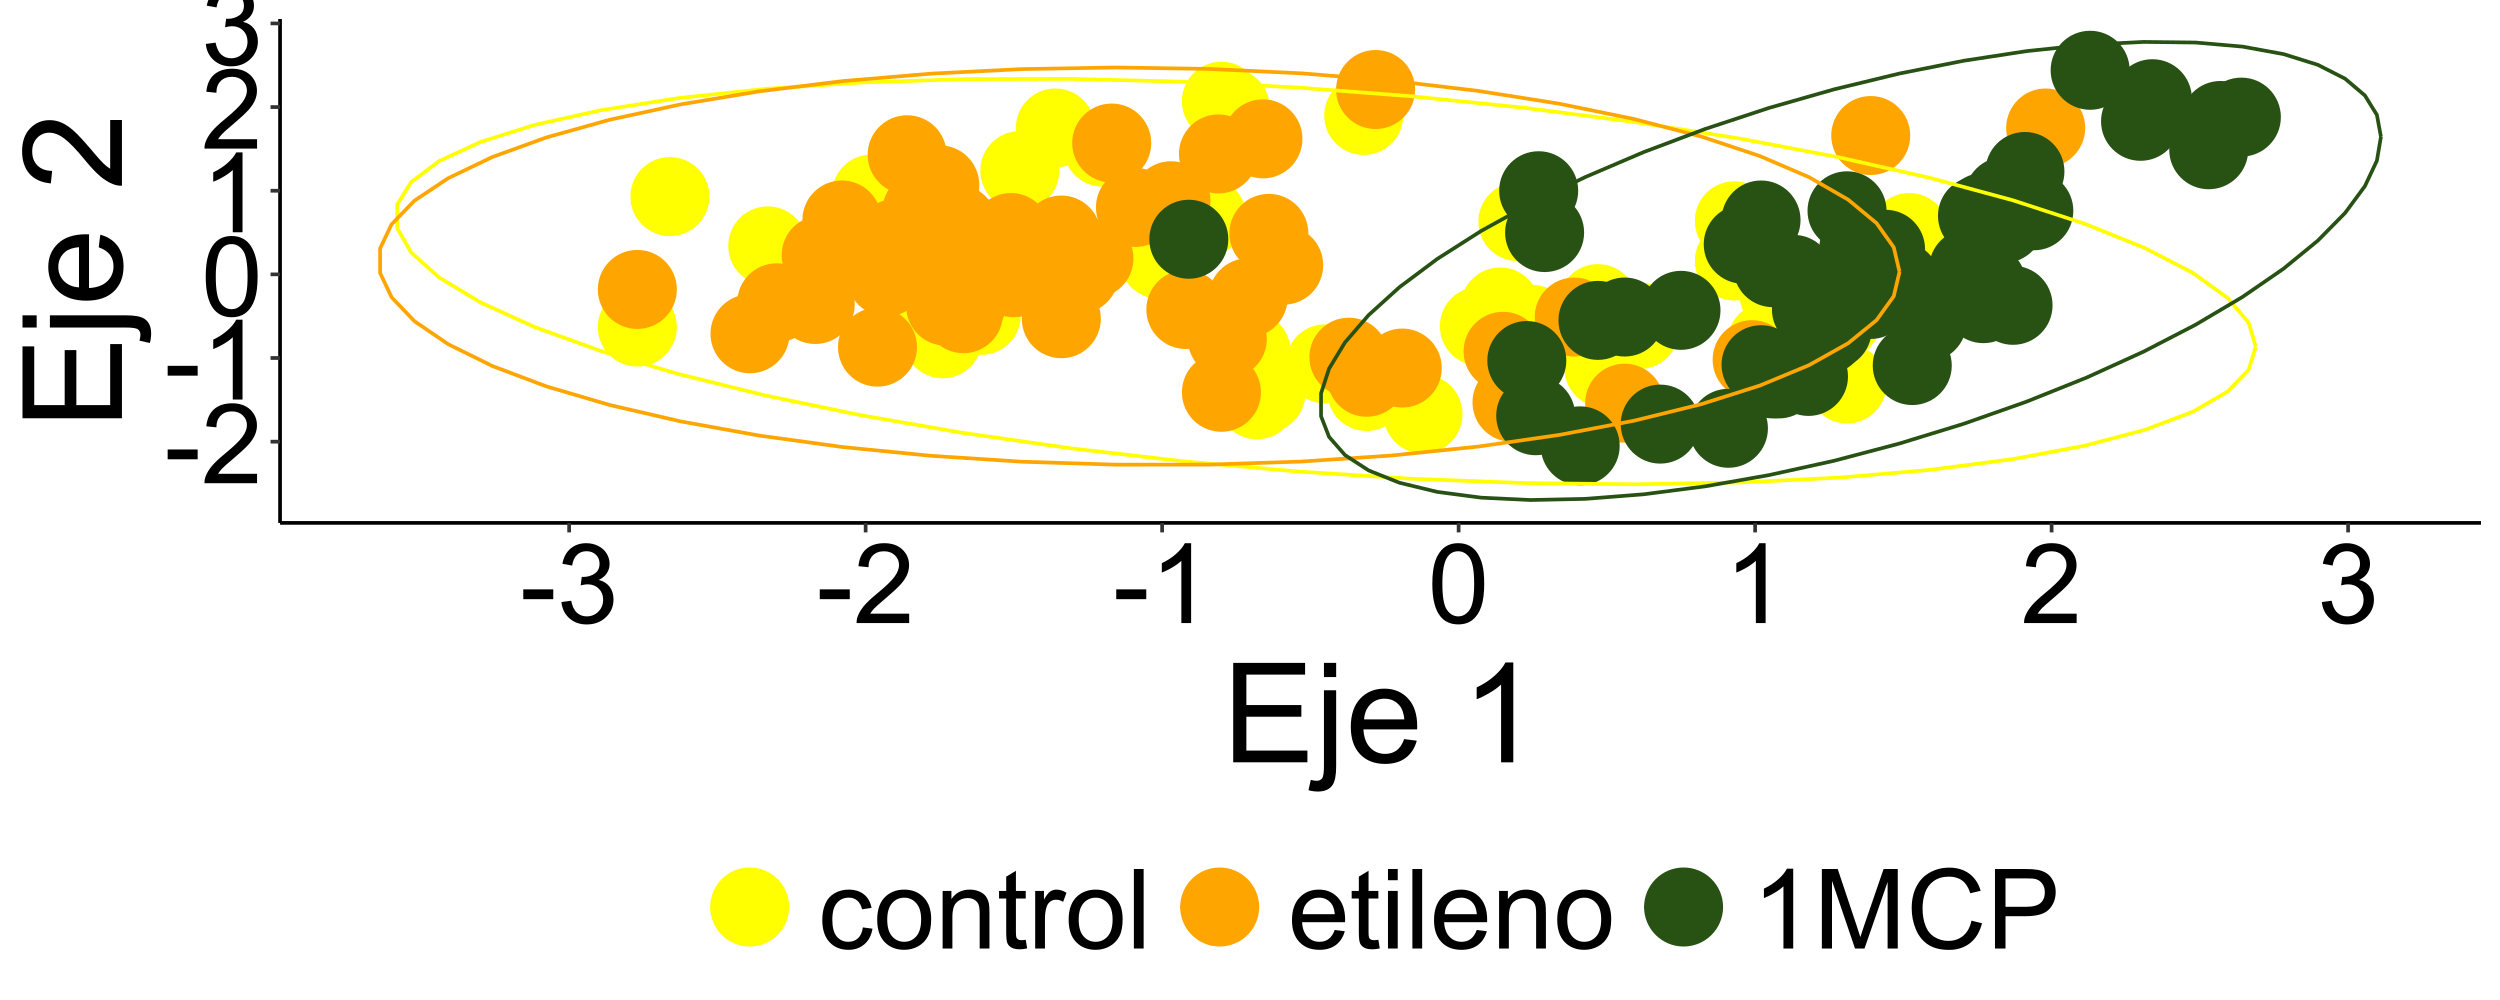 <?xml version="1.0" encoding="UTF-8"?>
<svg xmlns="http://www.w3.org/2000/svg" xmlns:xlink="http://www.w3.org/1999/xlink" width="720" height="288" viewBox="0 0 720 288">
<defs>
<g>
<g id="glyph-0-0">
<path d="M 1.016 -6.875 L 1.016 -9.703 L 9.656 -9.703 L 9.656 -6.875 Z M 1.016 -6.875 "/>
</g>
<g id="glyph-0-1">
<path d="M 16.109 -2.703 L 16.109 0 L 0.969 0 C 0.949 -0.676 1.059 -1.328 1.297 -1.953 C 1.684 -2.984 2.301 -4 3.148 -5 C 3.996 -6 5.223 -7.156 6.828 -8.469 C 9.316 -10.512 11 -12.129 11.875 -13.32 C 12.75 -14.512 13.188 -15.641 13.188 -16.703 C 13.188 -17.816 12.789 -18.758 11.992 -19.523 C 11.195 -20.289 10.156 -20.672 8.875 -20.672 C 7.52 -20.672 6.438 -20.266 5.625 -19.453 C 4.812 -18.641 4.402 -17.516 4.391 -16.078 L 1.5 -16.375 C 1.699 -18.531 2.441 -20.176 3.734 -21.305 C 5.027 -22.434 6.762 -23 8.938 -23 C 11.137 -23 12.875 -22.391 14.156 -21.172 C 15.438 -19.953 16.078 -18.441 16.078 -16.641 C 16.078 -15.723 15.891 -14.824 15.516 -13.938 C 15.141 -13.051 14.52 -12.121 13.648 -11.141 C 12.777 -10.16 11.332 -8.816 9.312 -7.109 C 7.625 -5.691 6.543 -4.73 6.062 -4.227 C 5.582 -3.723 5.188 -3.215 4.875 -2.703 Z M 16.109 -2.703 "/>
</g>
<g id="glyph-0-2">
<path d="M 11.922 0 L 9.109 0 L 9.109 -17.922 C 8.434 -17.277 7.543 -16.629 6.445 -15.984 C 5.348 -15.34 4.359 -14.855 3.484 -14.531 L 3.484 -17.25 C 5.059 -17.988 6.434 -18.887 7.609 -19.938 C 8.785 -20.988 9.621 -22.012 10.109 -23 L 11.922 -23 Z M 11.922 0 "/>
</g>
<g id="glyph-0-3">
<path d="M 1.328 -11.297 C 1.328 -14.004 1.605 -16.184 2.164 -17.836 C 2.723 -19.488 3.551 -20.762 4.648 -21.656 C 5.746 -22.551 7.129 -23 8.797 -23 C 10.027 -23 11.105 -22.754 12.031 -22.258 C 12.957 -21.762 13.723 -21.051 14.328 -20.117 C 14.934 -19.184 15.406 -18.051 15.75 -16.711 C 16.094 -15.371 16.266 -13.566 16.266 -11.297 C 16.266 -8.609 15.988 -6.441 15.438 -4.789 C 14.887 -3.137 14.059 -1.863 12.961 -0.961 C 11.863 -0.059 10.473 0.391 8.797 0.391 C 6.59 0.391 4.855 -0.402 3.594 -1.984 C 2.082 -3.891 1.328 -6.996 1.328 -11.297 M 4.219 -11.297 C 4.219 -7.535 4.66 -5.035 5.539 -3.789 C 6.418 -2.543 7.504 -1.922 8.797 -1.922 C 10.09 -1.922 11.176 -2.547 12.055 -3.797 C 12.934 -5.047 13.375 -7.547 13.375 -11.297 C 13.375 -15.066 12.934 -17.574 12.055 -18.812 C 11.176 -20.051 10.078 -20.672 8.766 -20.672 C 7.473 -20.672 6.441 -20.125 5.672 -19.031 C 4.703 -17.637 4.219 -15.059 4.219 -11.297 Z M 4.219 -11.297 "/>
</g>
<g id="glyph-0-4">
<path d="M 1.344 -6.047 L 4.156 -6.422 C 4.48 -4.828 5.027 -3.68 5.805 -2.977 C 6.582 -2.273 7.527 -1.922 8.641 -1.922 C 9.965 -1.922 11.082 -2.379 11.992 -3.297 C 12.902 -4.215 13.359 -5.348 13.359 -6.703 C 13.359 -7.996 12.938 -9.059 12.094 -9.898 C 11.25 -10.738 10.176 -11.156 8.875 -11.156 C 8.344 -11.156 7.684 -11.051 6.891 -10.844 L 7.203 -13.312 C 7.391 -13.293 7.543 -13.281 7.656 -13.281 C 8.855 -13.281 9.934 -13.594 10.891 -14.219 C 11.848 -14.844 12.328 -15.809 12.328 -17.109 C 12.328 -18.141 11.98 -18.996 11.281 -19.672 C 10.582 -20.348 9.684 -20.688 8.578 -20.688 C 7.484 -20.688 6.574 -20.344 5.844 -19.656 C 5.113 -18.969 4.645 -17.938 4.438 -16.562 L 1.625 -17.062 C 1.969 -18.949 2.75 -20.41 3.969 -21.445 C 5.188 -22.48 6.703 -23 8.516 -23 C 9.766 -23 10.918 -22.73 11.969 -22.195 C 13.02 -21.66 13.824 -20.926 14.383 -20 C 14.941 -19.074 15.219 -18.09 15.219 -17.047 C 15.219 -16.059 14.953 -15.156 14.422 -14.344 C 13.891 -13.531 13.105 -12.887 12.062 -12.406 C 13.418 -12.094 14.469 -11.445 15.219 -10.461 C 15.969 -9.477 16.344 -8.246 16.344 -6.766 C 16.344 -4.766 15.613 -3.07 14.156 -1.68 C 12.699 -0.289 10.855 0.406 8.625 0.406 C 6.613 0.406 4.945 -0.191 3.617 -1.391 C 2.289 -2.59 1.531 -4.141 1.344 -6.047 Z M 1.344 -6.047 "/>
</g>
<g id="glyph-0-5">
<path d="M 12.938 -6.078 L 15.703 -5.719 C 15.402 -3.812 14.629 -2.32 13.383 -1.242 C 12.137 -0.164 10.609 0.375 8.797 0.375 C 6.527 0.375 4.699 -0.367 3.32 -1.852 C 1.941 -3.336 1.25 -5.465 1.25 -8.234 C 1.25 -10.027 1.547 -11.594 2.141 -12.938 C 2.734 -14.281 3.637 -15.289 4.852 -15.961 C 6.066 -16.633 7.387 -16.969 8.812 -16.969 C 10.613 -16.969 12.09 -16.512 13.234 -15.602 C 14.379 -14.691 15.113 -13.395 15.438 -11.719 L 12.703 -11.297 C 12.441 -12.41 11.98 -13.25 11.32 -13.812 C 10.66 -14.375 9.859 -14.656 8.922 -14.656 C 7.504 -14.656 6.355 -14.148 5.469 -13.133 C 4.582 -12.117 4.141 -10.512 4.141 -8.312 C 4.141 -6.082 4.566 -4.465 5.422 -3.453 C 6.277 -2.441 7.391 -1.938 8.766 -1.938 C 9.871 -1.938 10.793 -2.277 11.531 -2.953 C 12.27 -3.629 12.738 -4.672 12.938 -6.078 Z M 12.938 -6.078 "/>
</g>
<g id="glyph-0-6">
<path d="M 1.062 -8.297 C 1.062 -11.371 1.918 -13.645 3.625 -15.125 C 5.051 -16.355 6.793 -16.969 8.844 -16.969 C 11.125 -16.969 12.988 -16.223 14.438 -14.727 C 15.887 -13.23 16.609 -11.168 16.609 -8.531 C 16.609 -6.395 16.289 -4.715 15.648 -3.492 C 15.008 -2.27 14.074 -1.316 12.852 -0.641 C 11.629 0.035 10.293 0.375 8.844 0.375 C 6.52 0.375 4.645 -0.371 3.211 -1.859 C 1.777 -3.348 1.062 -5.496 1.062 -8.297 M 3.953 -8.297 C 3.953 -6.172 4.418 -4.582 5.344 -3.523 C 6.27 -2.465 7.438 -1.938 8.844 -1.938 C 10.238 -1.938 11.402 -2.469 12.328 -3.531 C 13.254 -4.594 13.719 -6.215 13.719 -8.391 C 13.719 -10.441 13.254 -11.996 12.32 -13.055 C 11.387 -14.113 10.23 -14.641 8.844 -14.641 C 7.438 -14.641 6.27 -14.113 5.344 -13.062 C 4.418 -12.012 3.953 -10.422 3.953 -8.297 Z M 3.953 -8.297 "/>
</g>
<g id="glyph-0-7">
<path d="M 2.109 0 L 2.109 -16.594 L 4.641 -16.594 L 4.641 -14.234 C 5.859 -16.059 7.621 -16.969 9.922 -16.969 C 10.922 -16.969 11.84 -16.789 12.68 -16.43 C 13.52 -16.07 14.145 -15.598 14.562 -15.016 C 14.98 -14.434 15.27 -13.738 15.438 -12.938 C 15.543 -12.418 15.594 -11.504 15.594 -10.203 L 15.594 0 L 12.781 0 L 12.781 -10.094 C 12.781 -11.238 12.672 -12.098 12.453 -12.664 C 12.234 -13.23 11.848 -13.684 11.289 -14.023 C 10.73 -14.363 10.078 -14.531 9.328 -14.531 C 8.129 -14.531 7.098 -14.152 6.227 -13.391 C 5.355 -12.629 4.922 -11.188 4.922 -9.062 L 4.922 0 Z M 2.109 0 "/>
</g>
<g id="glyph-0-8">
<path d="M 8.25 -2.516 L 8.656 -0.031 C 7.863 0.137 7.156 0.219 6.531 0.219 C 5.512 0.219 4.719 0.059 4.156 -0.266 C 3.594 -0.59 3.199 -1.012 2.969 -1.539 C 2.738 -2.066 2.625 -3.172 2.625 -4.859 L 2.625 -14.406 L 0.562 -14.406 L 0.562 -16.594 L 2.625 -16.594 L 2.625 -20.703 L 5.422 -22.391 L 5.422 -16.594 L 8.25 -16.594 L 8.25 -14.406 L 5.422 -14.406 L 5.422 -4.703 C 5.422 -3.902 5.473 -3.387 5.57 -3.156 C 5.668 -2.926 5.832 -2.746 6.055 -2.609 C 6.277 -2.473 6.598 -2.406 7.016 -2.406 C 7.328 -2.406 7.738 -2.441 8.25 -2.516 Z M 8.25 -2.516 "/>
</g>
<g id="glyph-0-9">
<path d="M 2.078 0 L 2.078 -16.594 L 4.609 -16.594 L 4.609 -14.078 C 5.254 -15.254 5.852 -16.031 6.398 -16.406 C 6.945 -16.781 7.547 -16.969 8.203 -16.969 C 9.152 -16.969 10.113 -16.668 11.094 -16.062 L 10.125 -13.453 C 9.438 -13.859 8.75 -14.062 8.062 -14.062 C 7.449 -14.062 6.895 -13.879 6.406 -13.508 C 5.918 -13.137 5.566 -12.625 5.359 -11.969 C 5.047 -10.969 4.891 -9.875 4.891 -8.688 L 4.891 0 Z M 2.078 0 "/>
</g>
<g id="glyph-0-10">
<path d="M 2.047 0 L 2.047 -22.906 L 4.859 -22.906 L 4.859 0 Z M 2.047 0 "/>
</g>
<g id="glyph-0-11">
<path d="M 13.469 -5.344 L 16.375 -4.984 C 15.918 -3.285 15.066 -1.969 13.828 -1.031 C 12.59 -0.094 11.004 0.375 9.078 0.375 C 6.652 0.375 4.727 -0.371 3.305 -1.867 C 1.883 -3.363 1.172 -5.457 1.172 -8.156 C 1.172 -10.949 1.891 -13.113 3.328 -14.656 C 4.766 -16.199 6.629 -16.969 8.922 -16.969 C 11.141 -16.969 12.953 -16.215 14.359 -14.703 C 15.766 -13.191 16.469 -11.066 16.469 -8.328 C 16.469 -8.16 16.465 -7.91 16.453 -7.578 L 4.078 -7.578 C 4.184 -5.754 4.699 -4.359 5.625 -3.391 C 6.551 -2.422 7.707 -1.938 9.094 -1.938 C 10.125 -1.938 11.004 -2.207 11.734 -2.75 C 12.465 -3.293 13.043 -4.156 13.469 -5.344 M 4.234 -9.891 L 13.5 -9.891 C 13.375 -11.285 13.02 -12.332 12.438 -13.031 C 11.543 -14.113 10.379 -14.656 8.953 -14.656 C 7.66 -14.656 6.574 -14.223 5.695 -13.359 C 4.816 -12.496 4.328 -11.34 4.234 -9.891 Z M 4.234 -9.891 "/>
</g>
<g id="glyph-0-12">
<path d="M 2.125 -19.672 L 2.125 -22.906 L 4.938 -22.906 L 4.938 -19.672 L 2.125 -19.672 M 2.125 0 L 2.125 -16.594 L 4.938 -16.594 L 4.938 0 Z M 2.125 0 "/>
</g>
<g id="glyph-0-13">
<path d="M 2.375 0 L 2.375 -22.906 L 6.938 -22.906 L 12.359 -6.688 C 12.859 -5.176 13.223 -4.047 13.453 -3.297 C 13.715 -4.129 14.121 -5.355 14.672 -6.969 L 20.156 -22.906 L 24.234 -22.906 L 24.234 0 L 21.312 0 L 21.312 -19.172 L 14.656 0 L 11.922 0 L 5.297 -19.5 L 5.297 0 Z M 2.375 0 "/>
</g>
<g id="glyph-0-14">
<path d="M 18.812 -8.031 L 21.844 -7.266 C 21.207 -4.777 20.066 -2.879 18.414 -1.57 C 16.762 -0.262 14.746 0.391 12.359 0.391 C 9.891 0.391 7.883 -0.113 6.336 -1.117 C 4.789 -2.121 3.613 -3.578 2.805 -5.484 C 1.996 -7.391 1.594 -9.438 1.594 -11.625 C 1.594 -14.012 2.051 -16.09 2.961 -17.867 C 3.871 -19.645 5.168 -20.992 6.852 -21.914 C 8.535 -22.836 10.387 -23.297 12.406 -23.297 C 14.699 -23.297 16.625 -22.715 18.188 -21.547 C 19.75 -20.379 20.84 -18.738 21.453 -16.625 L 18.469 -15.922 C 17.938 -17.59 17.168 -18.801 16.156 -19.562 C 15.145 -20.324 13.875 -20.703 12.344 -20.703 C 10.582 -20.703 9.113 -20.281 7.93 -19.438 C 6.746 -18.594 5.918 -17.461 5.438 -16.039 C 4.957 -14.617 4.719 -13.152 4.719 -11.641 C 4.719 -9.691 5.004 -7.992 5.57 -6.539 C 6.137 -5.086 7.02 -4 8.219 -3.281 C 9.418 -2.562 10.715 -2.203 12.109 -2.203 C 13.809 -2.203 15.246 -2.691 16.422 -3.672 C 17.598 -4.652 18.395 -6.105 18.812 -8.031 Z M 18.812 -8.031 "/>
</g>
<g id="glyph-0-15">
<path d="M 2.469 0 L 2.469 -22.906 L 11.109 -22.906 C 12.629 -22.906 13.793 -22.832 14.594 -22.688 C 15.719 -22.5 16.66 -22.145 17.422 -21.617 C 18.184 -21.09 18.793 -20.355 19.258 -19.406 C 19.723 -18.457 19.953 -17.418 19.953 -16.281 C 19.953 -14.332 19.332 -12.684 18.094 -11.336 C 16.855 -9.988 14.613 -9.312 11.375 -9.312 L 5.5 -9.312 L 5.5 0 L 2.469 0 M 5.5 -12.016 L 11.422 -12.016 C 13.379 -12.016 14.77 -12.379 15.594 -13.109 C 16.418 -13.84 16.828 -14.863 16.828 -16.188 C 16.828 -17.145 16.586 -17.965 16.102 -18.648 C 15.617 -19.332 14.98 -19.781 14.188 -20 C 13.676 -20.137 12.734 -20.203 11.359 -20.203 L 5.5 -20.203 Z M 5.5 -12.016 "/>
</g>
<g id="glyph-1-0">
<path d="M 3.164 0 L 3.164 -28.633 L 23.867 -28.633 L 23.867 -25.254 L 6.953 -25.254 L 6.953 -16.484 L 22.793 -16.484 L 22.793 -13.125 L 6.953 -13.125 L 6.953 -3.379 L 24.531 -3.379 L 24.531 0 Z M 3.164 0 "/>
</g>
<g id="glyph-1-1">
<path d="M 2.617 -24.551 L 2.617 -28.633 L 6.133 -28.633 L 6.133 -24.551 L 2.617 -24.551 M -1.836 8.047 L -1.172 5.059 C -0.469 5.242 0.086 5.332 0.488 5.332 C 1.203 5.332 1.738 5.094 2.09 4.617 C 2.441 4.145 2.617 2.957 2.617 1.055 L 2.617 -20.742 L 6.133 -20.742 L 6.133 1.133 C 6.133 3.684 5.801 5.461 5.137 6.465 C 4.289 7.766 2.883 8.418 0.918 8.418 C -0.031 8.418 -0.949 8.293 -1.836 8.047 Z M -1.836 8.047 "/>
</g>
<g id="glyph-1-2">
<path d="M 16.836 -6.68 L 20.469 -6.23 C 19.895 -4.109 18.836 -2.461 17.285 -1.289 C 15.734 -0.117 13.758 0.469 11.348 0.469 C 8.312 0.469 5.906 -0.465 4.133 -2.336 C 2.352 -4.203 1.465 -6.824 1.465 -10.195 C 1.465 -13.684 2.363 -16.395 4.16 -18.32 C 5.957 -20.246 8.289 -21.211 11.152 -21.211 C 13.926 -21.211 16.191 -20.266 17.949 -18.379 C 19.707 -16.492 20.586 -13.836 20.586 -10.41 C 20.586 -10.203 20.578 -9.891 20.566 -9.473 L 5.098 -9.473 C 5.227 -7.195 5.871 -5.449 7.031 -4.238 C 8.191 -3.027 9.637 -2.422 11.367 -2.422 C 12.656 -2.422 13.758 -2.762 14.668 -3.438 C 15.578 -4.113 16.301 -5.195 16.836 -6.68 M 5.293 -12.363 L 16.875 -12.363 C 16.719 -14.109 16.277 -15.418 15.547 -16.289 C 14.426 -17.645 12.977 -18.32 11.191 -18.32 C 9.578 -18.32 8.219 -17.781 7.117 -16.699 C 6.02 -15.617 5.41 -14.172 5.293 -12.363 Z M 5.293 -12.363 "/>
</g>
<g id="glyph-1-3">
</g>
<g id="glyph-1-4">
<path d="M 14.902 0 L 11.387 0 L 11.387 -22.402 C 10.539 -21.594 9.43 -20.789 8.055 -19.98 C 6.684 -19.172 5.449 -18.566 4.355 -18.164 L 4.355 -21.562 C 6.32 -22.488 8.039 -23.605 9.512 -24.922 C 10.984 -26.238 12.023 -27.512 12.637 -28.75 L 14.902 -28.75 Z M 14.902 0 "/>
</g>
<g id="glyph-2-0">
<path d="M 0 -3.164 L -28.633 -3.164 L -28.633 -23.867 L -25.254 -23.867 L -25.254 -6.953 L -16.484 -6.953 L -16.484 -22.793 L -13.125 -22.793 L -13.125 -6.953 L -3.379 -6.953 L -3.379 -24.531 L 0 -24.531 Z M 0 -3.164 "/>
</g>
<g id="glyph-2-1">
<path d="M -24.551 -2.617 L -28.633 -2.617 L -28.633 -6.133 L -24.551 -6.133 L -24.551 -2.617 M 8.047 1.836 L 5.059 1.172 C 5.242 0.469 5.332 -0.086 5.332 -0.488 C 5.332 -1.203 5.094 -1.738 4.617 -2.09 C 4.145 -2.441 2.957 -2.617 1.055 -2.617 L -20.742 -2.617 L -20.742 -6.133 L 1.133 -6.133 C 3.684 -6.133 5.461 -5.801 6.465 -5.137 C 7.766 -4.289 8.418 -2.883 8.418 -0.918 C 8.418 0.031 8.293 0.949 8.047 1.836 Z M 8.047 1.836 "/>
</g>
<g id="glyph-2-2">
<path d="M -6.68 -16.836 L -6.23 -20.469 C -4.109 -19.895 -2.461 -18.836 -1.289 -17.285 C -0.117 -15.734 0.469 -13.758 0.469 -11.348 C 0.469 -8.312 -0.465 -5.906 -2.332 -4.133 C -4.203 -2.355 -6.824 -1.465 -10.195 -1.465 C -13.684 -1.465 -16.395 -2.363 -18.32 -4.16 C -20.246 -5.957 -21.211 -8.289 -21.211 -11.152 C -21.211 -13.926 -20.266 -16.191 -18.379 -17.949 C -16.492 -19.707 -13.836 -20.586 -10.41 -20.586 C -10.203 -20.586 -9.891 -20.578 -9.473 -20.566 L -9.473 -5.098 C -7.195 -5.227 -5.449 -5.871 -4.238 -7.031 C -3.027 -8.191 -2.422 -9.637 -2.422 -11.367 C -2.422 -12.656 -2.762 -13.758 -3.438 -14.668 C -4.113 -15.578 -5.195 -16.301 -6.68 -16.836 M -12.363 -5.293 L -12.363 -16.875 C -14.109 -16.719 -15.418 -16.277 -16.289 -15.547 C -17.645 -14.426 -18.32 -12.977 -18.32 -11.191 C -18.32 -9.578 -17.781 -8.219 -16.699 -7.121 C -15.617 -6.02 -14.172 -5.41 -12.363 -5.293 Z M -12.363 -5.293 "/>
</g>
<g id="glyph-2-3">
</g>
<g id="glyph-2-4">
<path d="M -3.379 -20.137 L 0 -20.137 L 0 -1.211 C -0.848 -1.184 -1.66 -1.32 -2.441 -1.621 C -3.73 -2.102 -5 -2.875 -6.25 -3.938 C -7.5 -4.996 -8.945 -6.531 -10.586 -8.535 C -13.137 -11.648 -15.16 -13.75 -16.648 -14.844 C -18.141 -15.938 -19.551 -16.484 -20.879 -16.484 C -22.273 -16.484 -23.445 -15.988 -24.406 -14.992 C -25.359 -13.996 -25.84 -12.695 -25.84 -11.094 C -25.84 -9.402 -25.332 -8.047 -24.316 -7.031 C -23.301 -6.016 -21.895 -5.5 -20.098 -5.488 L -20.469 -1.875 C -23.164 -2.121 -25.219 -3.055 -26.633 -4.668 C -28.043 -6.281 -28.75 -8.449 -28.75 -11.172 C -28.75 -13.918 -27.988 -16.094 -26.465 -17.695 C -24.941 -19.297 -23.055 -20.098 -20.801 -20.098 C -19.656 -20.098 -18.527 -19.863 -17.422 -19.395 C -16.316 -18.926 -15.148 -18.148 -13.926 -17.062 C -12.703 -15.973 -11.023 -14.168 -8.887 -11.641 C -7.117 -9.531 -5.914 -8.176 -5.281 -7.578 C -4.652 -6.98 -4.016 -6.484 -3.379 -6.094 Z M -3.379 -20.137 "/>
</g>
</g>
<clipPath id="clip-0">
<path clip-rule="nonzero" d="M 80.656 5.48 L 714.523 5.48 L 714.523 150.602 L 80.656 150.602 Z M 80.656 5.48 "/>
</clipPath>
</defs>
<rect x="-72" y="-28.8" width="864" height="345.6" fill="rgb(100%, 100%, 100%)" fill-opacity="1"/>
<rect x="-72" y="-28.8" width="864" height="345.6" fill="rgb(100%, 100%, 100%)" fill-opacity="1"/>
<path fill="none" stroke-width="1.067" stroke-linecap="round" stroke-linejoin="round" stroke="rgb(100%, 100%, 100%)" stroke-opacity="1" stroke-miterlimit="10" d="M 0 288 L 720 288 L 720 0 L 0 0 Z M 0 288 "/>
<g clip-path="url(#clip-0)">
<path fill-rule="nonzero" fill="rgb(100%, 100%, 100%)" fill-opacity="1" d="M 80.656 150.598 L 714.523 150.598 L 714.523 5.477 L 80.656 5.477 Z M 80.656 150.598 "/>
</g>
<path fill-rule="nonzero" fill="rgb(100%, 100%, 0%)" fill-opacity="1" stroke-width="0.709" stroke-linecap="round" stroke-linejoin="round" stroke="rgb(100%, 100%, 0%)" stroke-opacity="1" stroke-miterlimit="10" d="M 525.035 98.773 C 525.035 104.859 520.102 109.797 514.012 109.797 C 507.922 109.797 502.988 104.859 502.988 98.773 C 502.988 92.684 507.922 87.75 514.012 87.75 C 520.102 87.75 525.035 92.684 525.035 98.773 "/>
<path fill-rule="nonzero" fill="rgb(100%, 100%, 0%)" fill-opacity="1" stroke-width="0.709" stroke-linecap="round" stroke-linejoin="round" stroke="rgb(100%, 100%, 0%)" stroke-opacity="1" stroke-miterlimit="10" d="M 404.637 112.746 C 404.637 118.832 399.699 123.77 393.613 123.77 C 387.523 123.77 382.586 118.832 382.586 112.746 C 382.586 106.656 387.523 101.719 393.613 101.719 C 399.699 101.719 404.637 106.656 404.637 112.746 "/>
<path fill-rule="nonzero" fill="rgb(100%, 100%, 0%)" fill-opacity="1" stroke-width="0.709" stroke-linecap="round" stroke-linejoin="round" stroke="rgb(100%, 100%, 0%)" stroke-opacity="1" stroke-miterlimit="10" d="M 285.945 71.551 C 285.945 77.641 281.008 82.574 274.922 82.574 C 268.832 82.574 263.895 77.641 263.895 71.551 C 263.895 65.465 268.832 60.527 274.922 60.527 C 281.008 60.527 285.945 65.465 285.945 71.551 "/>
<path fill-rule="nonzero" fill="rgb(100%, 100%, 0%)" fill-opacity="1" stroke-width="0.709" stroke-linecap="round" stroke-linejoin="round" stroke="rgb(100%, 100%, 0%)" stroke-opacity="1" stroke-miterlimit="10" d="M 448.184 63.844 C 448.184 69.93 443.25 74.867 437.16 74.867 C 431.074 74.867 426.137 69.93 426.137 63.844 C 426.137 57.754 431.074 52.82 437.16 52.82 C 443.25 52.82 448.184 57.754 448.184 63.844 "/>
<path fill-rule="nonzero" fill="rgb(100%, 100%, 0%)" fill-opacity="1" stroke-width="0.709" stroke-linecap="round" stroke-linejoin="round" stroke="rgb(100%, 100%, 0%)" stroke-opacity="1" stroke-miterlimit="10" d="M 483.195 92.75 C 483.195 98.84 478.258 103.773 472.172 103.773 C 466.082 103.773 461.145 98.84 461.145 92.75 C 461.145 86.66 466.082 81.727 472.172 81.727 C 478.258 81.727 483.195 86.66 483.195 92.75 "/>
<path fill-rule="nonzero" fill="rgb(100%, 100%, 0%)" fill-opacity="1" stroke-width="0.709" stroke-linecap="round" stroke-linejoin="round" stroke="rgb(100%, 100%, 0%)" stroke-opacity="1" stroke-miterlimit="10" d="M 304.73 49.148 C 304.73 55.238 299.793 60.172 293.707 60.172 C 287.617 60.172 282.684 55.238 282.684 49.148 C 282.684 43.059 287.617 38.125 293.707 38.125 C 299.793 38.125 304.73 43.059 304.73 49.148 "/>
<path fill-rule="nonzero" fill="rgb(100%, 100%, 0%)" fill-opacity="1" stroke-width="0.709" stroke-linecap="round" stroke-linejoin="round" stroke="rgb(100%, 100%, 0%)" stroke-opacity="1" stroke-miterlimit="10" d="M 541.258 92.27 C 541.258 98.355 536.324 103.293 530.234 103.293 C 524.148 103.293 519.211 98.355 519.211 92.27 C 519.211 86.18 524.148 81.246 530.234 81.246 C 536.324 81.246 541.258 86.18 541.258 92.27 "/>
<path fill-rule="nonzero" fill="rgb(100%, 100%, 0%)" fill-opacity="1" stroke-width="0.709" stroke-linecap="round" stroke-linejoin="round" stroke="rgb(100%, 100%, 0%)" stroke-opacity="1" stroke-miterlimit="10" d="M 362.797 29.152 C 362.797 35.242 357.859 40.18 351.77 40.18 C 345.684 40.18 340.746 35.242 340.746 29.152 C 340.746 23.066 345.684 18.129 351.77 18.129 C 357.859 18.129 362.797 23.066 362.797 29.152 "/>
<path fill-rule="nonzero" fill="rgb(100%, 100%, 0%)" fill-opacity="1" stroke-width="0.709" stroke-linecap="round" stroke-linejoin="round" stroke="rgb(100%, 100%, 0%)" stroke-opacity="1" stroke-miterlimit="10" d="M 510.52 75.164 C 510.52 81.254 505.582 86.188 499.496 86.188 C 493.406 86.188 488.473 81.254 488.473 75.164 C 488.473 69.078 493.406 64.141 499.496 64.141 C 505.582 64.141 510.52 69.078 510.52 75.164 "/>
<path fill-rule="nonzero" fill="rgb(100%, 100%, 0%)" fill-opacity="1" stroke-width="0.709" stroke-linecap="round" stroke-linejoin="round" stroke="rgb(100%, 100%, 0%)" stroke-opacity="1" stroke-miterlimit="10" d="M 420.859 119.25 C 420.859 125.336 415.926 130.273 409.836 130.273 C 403.746 130.273 398.812 125.336 398.812 119.25 C 398.812 113.16 403.746 108.227 409.836 108.227 C 415.926 108.227 420.859 113.16 420.859 119.25 "/>
<path fill-rule="nonzero" fill="rgb(100%, 100%, 0%)" fill-opacity="1" stroke-width="0.709" stroke-linecap="round" stroke-linejoin="round" stroke="rgb(100%, 100%, 0%)" stroke-opacity="1" stroke-miterlimit="10" d="M 271.43 86.246 C 271.43 92.336 266.492 97.27 260.402 97.27 C 254.316 97.27 249.379 92.336 249.379 86.246 C 249.379 80.156 254.316 75.223 260.402 75.223 C 266.492 75.223 271.43 80.156 271.43 86.246 "/>
<path fill-rule="nonzero" fill="rgb(100%, 100%, 0%)" fill-opacity="1" stroke-width="0.709" stroke-linecap="round" stroke-linejoin="round" stroke="rgb(100%, 100%, 0%)" stroke-opacity="1" stroke-miterlimit="10" d="M 344.863 74.684 C 344.863 80.773 339.926 85.707 333.84 85.707 C 327.75 85.707 322.816 80.773 322.816 74.684 C 322.816 68.594 327.75 63.66 333.84 63.66 C 339.926 63.66 344.863 68.594 344.863 74.684 "/>
<path fill-rule="nonzero" fill="rgb(100%, 100%, 0%)" fill-opacity="1" stroke-width="0.709" stroke-linecap="round" stroke-linejoin="round" stroke="rgb(100%, 100%, 0%)" stroke-opacity="1" stroke-miterlimit="10" d="M 443.062 88.414 C 443.062 94.504 438.125 99.438 432.039 99.438 C 425.949 99.438 421.012 94.504 421.012 88.414 C 421.012 82.324 425.949 77.391 432.039 77.391 C 438.125 77.391 443.062 82.324 443.062 88.414 "/>
<path fill-rule="nonzero" fill="rgb(100%, 100%, 0%)" fill-opacity="1" stroke-width="0.709" stroke-linecap="round" stroke-linejoin="round" stroke="rgb(100%, 100%, 0%)" stroke-opacity="1" stroke-miterlimit="10" d="M 365.355 31.082 C 365.355 37.168 360.422 42.105 354.332 42.105 C 348.246 42.105 343.309 37.168 343.309 31.082 C 343.309 24.992 348.246 20.059 354.332 20.059 C 360.422 20.059 365.355 24.992 365.355 31.082 "/>
<path fill-rule="nonzero" fill="rgb(100%, 100%, 0%)" fill-opacity="1" stroke-width="0.709" stroke-linecap="round" stroke-linejoin="round" stroke="rgb(100%, 100%, 0%)" stroke-opacity="1" stroke-miterlimit="10" d="M 293.629 90.824 C 293.629 96.91 288.695 101.848 282.605 101.848 C 276.516 101.848 271.582 96.91 271.582 90.824 C 271.582 84.734 276.516 79.801 282.605 79.801 C 288.695 79.801 293.629 84.734 293.629 90.824 "/>
<path fill-rule="nonzero" fill="rgb(100%, 100%, 0%)" fill-opacity="1" stroke-width="0.709" stroke-linecap="round" stroke-linejoin="round" stroke="rgb(100%, 100%, 0%)" stroke-opacity="1" stroke-miterlimit="10" d="M 452.453 93.473 C 452.453 99.562 447.52 104.496 441.43 104.496 C 435.34 104.496 430.406 99.562 430.406 93.473 C 430.406 87.383 435.34 82.449 441.43 82.449 C 447.52 82.449 452.453 87.383 452.453 93.473 "/>
<path fill-rule="nonzero" fill="rgb(100%, 100%, 0%)" fill-opacity="1" stroke-width="0.709" stroke-linecap="round" stroke-linejoin="round" stroke="rgb(100%, 100%, 0%)" stroke-opacity="1" stroke-miterlimit="10" d="M 392.68 104.797 C 392.68 110.883 387.746 115.82 381.656 115.82 C 375.57 115.82 370.633 110.883 370.633 104.797 C 370.633 98.707 375.57 93.77 381.656 93.77 C 387.746 93.77 392.68 98.707 392.68 104.797 "/>
<path fill-rule="nonzero" fill="rgb(100%, 100%, 0%)" fill-opacity="1" stroke-width="0.709" stroke-linecap="round" stroke-linejoin="round" stroke="rgb(100%, 100%, 0%)" stroke-opacity="1" stroke-miterlimit="10" d="M 239.832 81.668 C 239.832 87.758 234.898 92.691 228.809 92.691 C 222.723 92.691 217.785 87.758 217.785 81.668 C 217.785 75.582 222.723 70.645 228.809 70.645 C 234.898 70.645 239.832 75.582 239.832 81.668 "/>
<path fill-rule="nonzero" fill="rgb(100%, 100%, 0%)" fill-opacity="1" stroke-width="0.709" stroke-linecap="round" stroke-linejoin="round" stroke="rgb(100%, 100%, 0%)" stroke-opacity="1" stroke-miterlimit="10" d="M 472.949 106 C 472.949 112.09 468.012 117.023 461.922 117.023 C 455.836 117.023 450.898 112.09 450.898 106 C 450.898 99.91 455.836 94.977 461.922 94.977 C 468.012 94.977 472.949 99.91 472.949 106 "/>
<path fill-rule="nonzero" fill="rgb(100%, 100%, 0%)" fill-opacity="1" stroke-width="0.709" stroke-linecap="round" stroke-linejoin="round" stroke="rgb(100%, 100%, 0%)" stroke-opacity="1" stroke-miterlimit="10" d="M 471.238 87.449 C 471.238 93.539 466.305 98.477 460.215 98.477 C 454.129 98.477 449.191 93.539 449.191 87.449 C 449.191 81.363 454.129 76.426 460.215 76.426 C 466.305 76.426 471.238 81.363 471.238 87.449 "/>
<path fill-rule="nonzero" fill="rgb(100%, 100%, 0%)" fill-opacity="1" stroke-width="0.709" stroke-linecap="round" stroke-linejoin="round" stroke="rgb(100%, 100%, 0%)" stroke-opacity="1" stroke-miterlimit="10" d="M 482.34 94.195 C 482.34 100.285 477.406 105.219 471.316 105.219 C 465.227 105.219 460.293 100.285 460.293 94.195 C 460.293 88.105 465.227 83.172 471.316 83.172 C 477.406 83.172 482.34 88.105 482.34 94.195 "/>
<path fill-rule="nonzero" fill="rgb(100%, 100%, 0%)" fill-opacity="1" stroke-width="0.709" stroke-linecap="round" stroke-linejoin="round" stroke="rgb(100%, 100%, 0%)" stroke-opacity="1" stroke-miterlimit="10" d="M 523.328 84.559 C 523.328 90.648 518.391 95.582 512.305 95.582 C 506.215 95.582 501.281 90.648 501.281 84.559 C 501.281 78.473 506.215 73.535 512.305 73.535 C 518.391 73.535 523.328 78.473 523.328 84.559 "/>
<path fill-rule="nonzero" fill="rgb(100%, 100%, 0%)" fill-opacity="1" stroke-width="0.709" stroke-linecap="round" stroke-linejoin="round" stroke="rgb(100%, 100%, 0%)" stroke-opacity="1" stroke-miterlimit="10" d="M 516.496 104.555 C 516.496 110.645 511.562 115.578 505.473 115.578 C 499.383 115.578 494.449 110.645 494.449 104.555 C 494.449 98.465 499.383 93.531 505.473 93.531 C 511.562 93.531 516.496 98.465 516.496 104.555 "/>
<path fill-rule="nonzero" fill="rgb(100%, 100%, 0%)" fill-opacity="1" stroke-width="0.709" stroke-linecap="round" stroke-linejoin="round" stroke="rgb(100%, 100%, 0%)" stroke-opacity="1" stroke-miterlimit="10" d="M 294.484 69.863 C 294.484 75.953 289.547 80.891 283.461 80.891 C 277.371 80.891 272.434 75.953 272.434 69.863 C 272.434 63.777 277.371 58.84 283.461 58.84 C 289.547 58.84 294.484 63.777 294.484 69.863 "/>
<path fill-rule="nonzero" fill="rgb(100%, 100%, 0%)" fill-opacity="1" stroke-width="0.709" stroke-linecap="round" stroke-linejoin="round" stroke="rgb(100%, 100%, 0%)" stroke-opacity="1" stroke-miterlimit="10" d="M 536.988 86.004 C 536.988 92.094 532.055 97.027 525.965 97.027 C 519.879 97.027 514.941 92.094 514.941 86.004 C 514.941 79.918 519.879 74.98 525.965 74.98 C 532.055 74.98 536.988 79.918 536.988 86.004 "/>
<path fill-rule="nonzero" fill="rgb(100%, 100%, 0%)" fill-opacity="1" stroke-width="0.709" stroke-linecap="round" stroke-linejoin="round" stroke="rgb(100%, 100%, 0%)" stroke-opacity="1" stroke-miterlimit="10" d="M 194.578 94.195 C 194.578 100.285 189.641 105.219 183.555 105.219 C 177.465 105.219 172.527 100.285 172.527 94.195 C 172.527 88.105 177.465 83.172 183.555 83.172 C 189.641 83.172 194.578 88.105 194.578 94.195 "/>
<path fill-rule="nonzero" fill="rgb(100%, 100%, 0%)" fill-opacity="1" stroke-width="0.709" stroke-linecap="round" stroke-linejoin="round" stroke="rgb(100%, 100%, 0%)" stroke-opacity="1" stroke-miterlimit="10" d="M 282.527 97.566 C 282.527 103.656 277.594 108.594 271.504 108.594 C 265.418 108.594 260.48 103.656 260.48 97.566 C 260.48 91.48 265.418 86.543 271.504 86.543 C 277.594 86.543 282.527 91.48 282.527 97.566 "/>
<path fill-rule="nonzero" fill="rgb(100%, 100%, 0%)" fill-opacity="1" stroke-width="0.709" stroke-linecap="round" stroke-linejoin="round" stroke="rgb(100%, 100%, 0%)" stroke-opacity="1" stroke-miterlimit="10" d="M 358.527 62.398 C 358.527 68.484 353.59 73.422 347.5 73.422 C 341.414 73.422 336.477 68.484 336.477 62.398 C 336.477 56.309 341.414 51.375 347.5 51.375 C 353.59 51.375 358.527 56.309 358.527 62.398 "/>
<path fill-rule="nonzero" fill="rgb(100%, 100%, 0%)" fill-opacity="1" stroke-width="0.709" stroke-linecap="round" stroke-linejoin="round" stroke="rgb(100%, 100%, 0%)" stroke-opacity="1" stroke-miterlimit="10" d="M 262.035 55.895 C 262.035 61.98 257.102 66.918 251.012 66.918 C 244.922 66.918 239.988 61.98 239.988 55.895 C 239.988 49.805 244.922 44.867 251.012 44.867 C 257.102 44.867 262.035 49.805 262.035 55.895 "/>
<path fill-rule="nonzero" fill="rgb(100%, 100%, 0%)" fill-opacity="1" stroke-width="0.709" stroke-linecap="round" stroke-linejoin="round" stroke="rgb(100%, 100%, 0%)" stroke-opacity="1" stroke-miterlimit="10" d="M 273.988 77.332 C 273.988 83.422 269.055 88.355 262.965 88.355 C 256.879 88.355 251.941 83.422 251.941 77.332 C 251.941 71.246 256.879 66.309 262.965 66.309 C 269.055 66.309 273.988 71.246 273.988 77.332 "/>
<path fill-rule="nonzero" fill="rgb(100%, 100%, 0%)" fill-opacity="1" stroke-width="0.709" stroke-linecap="round" stroke-linejoin="round" stroke="rgb(100%, 100%, 0%)" stroke-opacity="1" stroke-miterlimit="10" d="M 371.336 101.18 C 371.336 107.27 366.398 112.207 360.309 112.207 C 354.223 112.207 349.285 107.27 349.285 101.18 C 349.285 95.094 354.223 90.156 360.309 90.156 C 366.398 90.156 371.336 95.094 371.336 101.18 "/>
<path fill-rule="nonzero" fill="rgb(100%, 100%, 0%)" fill-opacity="1" stroke-width="0.709" stroke-linecap="round" stroke-linejoin="round" stroke="rgb(100%, 100%, 0%)" stroke-opacity="1" stroke-miterlimit="10" d="M 560.898 66.973 C 560.898 73.062 555.965 78 549.875 78 C 543.785 78 538.852 73.062 538.852 66.973 C 538.852 60.887 543.785 55.949 549.875 55.949 C 555.965 55.949 560.898 60.887 560.898 66.973 "/>
<path fill-rule="nonzero" fill="rgb(100%, 100%, 0%)" fill-opacity="1" stroke-width="0.709" stroke-linecap="round" stroke-linejoin="round" stroke="rgb(100%, 100%, 0%)" stroke-opacity="1" stroke-miterlimit="10" d="M 510.52 63.602 C 510.52 69.691 505.582 74.625 499.496 74.625 C 493.406 74.625 488.473 69.691 488.473 63.602 C 488.473 57.512 493.406 52.578 499.496 52.578 C 505.582 52.578 510.52 57.512 510.52 63.602 "/>
<path fill-rule="nonzero" fill="rgb(100%, 100%, 0%)" fill-opacity="1" stroke-width="0.709" stroke-linecap="round" stroke-linejoin="round" stroke="rgb(100%, 100%, 0%)" stroke-opacity="1" stroke-miterlimit="10" d="M 437.086 93.953 C 437.086 100.043 432.148 104.98 426.059 104.98 C 419.973 104.98 415.035 100.043 415.035 93.953 C 415.035 87.867 419.973 82.93 426.059 82.93 C 432.148 82.93 437.086 87.867 437.086 93.953 "/>
<path fill-rule="nonzero" fill="rgb(100%, 100%, 0%)" fill-opacity="1" stroke-width="0.709" stroke-linecap="round" stroke-linejoin="round" stroke="rgb(100%, 100%, 0%)" stroke-opacity="1" stroke-miterlimit="10" d="M 328.641 42.402 C 328.641 48.492 323.703 53.426 317.613 53.426 C 311.527 53.426 306.59 48.492 306.59 42.402 C 306.59 36.316 311.527 31.379 317.613 31.379 C 323.703 31.379 328.641 36.316 328.641 42.402 "/>
<path fill-rule="nonzero" fill="rgb(100%, 100%, 0%)" fill-opacity="1" stroke-width="0.709" stroke-linecap="round" stroke-linejoin="round" stroke="rgb(100%, 100%, 0%)" stroke-opacity="1" stroke-miterlimit="10" d="M 203.969 56.617 C 203.969 62.703 199.035 67.641 192.945 67.641 C 186.859 67.641 181.922 62.703 181.922 56.617 C 181.922 50.527 186.859 45.594 192.945 45.594 C 199.035 45.594 203.969 50.527 203.969 56.617 "/>
<path fill-rule="nonzero" fill="rgb(100%, 100%, 0%)" fill-opacity="1" stroke-width="0.709" stroke-linecap="round" stroke-linejoin="round" stroke="rgb(100%, 100%, 0%)" stroke-opacity="1" stroke-miterlimit="10" d="M 242.395 79.984 C 242.395 86.07 237.461 91.008 231.371 91.008 C 225.281 91.008 220.348 86.07 220.348 79.984 C 220.348 73.895 225.281 68.957 231.371 68.957 C 237.461 68.957 242.395 73.895 242.395 79.984 "/>
<path fill-rule="nonzero" fill="rgb(100%, 100%, 0%)" fill-opacity="1" stroke-width="0.709" stroke-linecap="round" stroke-linejoin="round" stroke="rgb(100%, 100%, 0%)" stroke-opacity="1" stroke-miterlimit="10" d="M 373.043 115.152 C 373.043 121.242 368.105 126.176 362.02 126.176 C 355.93 126.176 350.992 121.242 350.992 115.152 C 350.992 109.066 355.93 104.129 362.02 104.129 C 368.105 104.129 373.043 109.066 373.043 115.152 "/>
<path fill-rule="nonzero" fill="rgb(100%, 100%, 0%)" fill-opacity="1" stroke-width="0.709" stroke-linecap="round" stroke-linejoin="round" stroke="rgb(100%, 100%, 0%)" stroke-opacity="1" stroke-miterlimit="10" d="M 375.605 113.227 C 375.605 119.316 370.668 124.25 364.578 124.25 C 358.492 124.25 353.555 119.316 353.555 113.227 C 353.555 107.137 358.492 102.203 364.578 102.203 C 370.668 102.203 375.605 107.137 375.605 113.227 "/>
<path fill-rule="nonzero" fill="rgb(100%, 100%, 0%)" fill-opacity="1" stroke-width="0.709" stroke-linecap="round" stroke-linejoin="round" stroke="rgb(100%, 100%, 0%)" stroke-opacity="1" stroke-miterlimit="10" d="M 519.914 98.531 C 519.914 104.621 514.977 109.555 508.887 109.555 C 502.801 109.555 497.863 104.621 497.863 98.531 C 497.863 92.441 502.801 87.508 508.887 87.508 C 514.977 87.508 519.914 92.441 519.914 98.531 "/>
<path fill-rule="nonzero" fill="rgb(100%, 100%, 0%)" fill-opacity="1" stroke-width="0.709" stroke-linecap="round" stroke-linejoin="round" stroke="rgb(100%, 100%, 0%)" stroke-opacity="1" stroke-miterlimit="10" d="M 314.977 36.863 C 314.977 42.949 310.043 47.887 303.953 47.887 C 297.863 47.887 292.93 42.949 292.93 36.863 C 292.93 30.773 297.863 25.84 303.953 25.84 C 310.043 25.84 314.977 30.773 314.977 36.863 "/>
<path fill-rule="nonzero" fill="rgb(100%, 100%, 0%)" fill-opacity="1" stroke-width="0.709" stroke-linecap="round" stroke-linejoin="round" stroke="rgb(100%, 100%, 0%)" stroke-opacity="1" stroke-miterlimit="10" d="M 303.023 79.262 C 303.023 85.348 298.086 90.285 292 90.285 C 285.91 90.285 280.973 85.348 280.973 79.262 C 280.973 73.172 285.91 68.234 292 68.234 C 298.086 68.234 303.023 73.172 303.023 79.262 "/>
<path fill-rule="nonzero" fill="rgb(100%, 100%, 0%)" fill-opacity="1" stroke-width="0.709" stroke-linecap="round" stroke-linejoin="round" stroke="rgb(100%, 100%, 0%)" stroke-opacity="1" stroke-miterlimit="10" d="M 483.195 94.918 C 483.195 101.008 478.258 105.941 472.172 105.941 C 466.082 105.941 461.145 101.008 461.145 94.918 C 461.145 88.828 466.082 83.895 472.172 83.895 C 478.258 83.895 483.195 88.828 483.195 94.918 "/>
<path fill-rule="nonzero" fill="rgb(100%, 100%, 0%)" fill-opacity="1" stroke-width="0.709" stroke-linecap="round" stroke-linejoin="round" stroke="rgb(100%, 100%, 0%)" stroke-opacity="1" stroke-miterlimit="10" d="M 542.969 110.578 C 542.969 116.664 538.031 121.602 531.941 121.602 C 525.855 121.602 520.918 116.664 520.918 110.578 C 520.918 104.488 525.855 99.551 531.941 99.551 C 538.031 99.551 542.969 104.488 542.969 110.578 "/>
<path fill-rule="nonzero" fill="rgb(100%, 100%, 0%)" fill-opacity="1" stroke-width="0.709" stroke-linecap="round" stroke-linejoin="round" stroke="rgb(100%, 100%, 0%)" stroke-opacity="1" stroke-miterlimit="10" d="M 232.148 70.828 C 232.148 76.918 227.215 81.852 221.125 81.852 C 215.035 81.852 210.102 76.918 210.102 70.828 C 210.102 64.742 215.035 59.805 221.125 59.805 C 227.215 59.805 232.148 64.742 232.148 70.828 "/>
<path fill-rule="nonzero" fill="rgb(100%, 100%, 0%)" fill-opacity="1" stroke-width="0.709" stroke-linecap="round" stroke-linejoin="round" stroke="rgb(100%, 100%, 0%)" stroke-opacity="1" stroke-miterlimit="10" d="M 403.781 33.25 C 403.781 39.336 398.848 44.273 392.758 44.273 C 386.668 44.273 381.734 39.336 381.734 33.25 C 381.734 27.16 386.668 22.227 392.758 22.227 C 398.848 22.227 403.781 27.16 403.781 33.25 "/>
<path fill-rule="nonzero" fill="rgb(100%, 100%, 0%)" fill-opacity="1" stroke-width="0.709" stroke-linecap="round" stroke-linejoin="round" stroke="rgb(100%, 100%, 0%)" stroke-opacity="1" stroke-miterlimit="10" d="M 539.551 93.473 C 539.551 99.562 534.617 104.496 528.527 104.496 C 522.438 104.496 517.504 99.562 517.504 93.473 C 517.504 87.383 522.438 82.449 528.527 82.449 C 534.617 82.449 539.551 87.383 539.551 93.473 "/>
<path fill-rule="nonzero" fill="rgb(100%, 100%, 0%)" fill-opacity="1" stroke-width="0.709" stroke-linecap="round" stroke-linejoin="round" stroke="rgb(100%, 100%, 0%)" stroke-opacity="1" stroke-miterlimit="10" d="M 350.84 64.566 C 350.84 70.652 345.906 75.59 339.816 75.59 C 333.727 75.59 328.793 70.652 328.793 64.566 C 328.793 58.477 333.727 53.543 339.816 53.543 C 345.906 53.543 350.84 58.477 350.84 64.566 "/>
<path fill-rule="nonzero" fill="rgb(100%, 64.706%, 0%)" fill-opacity="1" stroke-width="0.709" stroke-linecap="round" stroke-linejoin="round" stroke="rgb(100%, 64.706%, 0%)" stroke-opacity="1" stroke-miterlimit="10" d="M 263.742 99.977 C 263.742 106.066 258.809 111 252.719 111 C 246.629 111 241.695 106.066 241.695 99.977 C 241.695 93.887 246.629 88.953 252.719 88.953 C 258.809 88.953 263.742 93.887 263.742 99.977 "/>
<path fill-rule="nonzero" fill="rgb(100%, 64.706%, 0%)" fill-opacity="1" stroke-width="0.709" stroke-linecap="round" stroke-linejoin="round" stroke="rgb(100%, 64.706%, 0%)" stroke-opacity="1" stroke-miterlimit="10" d="M 234.711 87.211 C 234.711 93.297 229.773 98.234 223.688 98.234 C 217.598 98.234 212.664 93.297 212.664 87.211 C 212.664 81.121 217.598 76.184 223.688 76.184 C 229.773 76.184 234.711 81.121 234.711 87.211 "/>
<path fill-rule="nonzero" fill="rgb(100%, 64.706%, 0%)" fill-opacity="1" stroke-width="0.709" stroke-linecap="round" stroke-linejoin="round" stroke="rgb(100%, 64.706%, 0%)" stroke-opacity="1" stroke-miterlimit="10" d="M 245.812 87.691 C 245.812 93.781 240.875 98.715 234.789 98.715 C 228.699 98.715 223.762 93.781 223.762 87.691 C 223.762 81.602 228.699 76.668 234.789 76.668 C 240.875 76.668 245.812 81.602 245.812 87.691 "/>
<path fill-rule="nonzero" fill="rgb(100%, 64.706%, 0%)" fill-opacity="1" stroke-width="0.709" stroke-linecap="round" stroke-linejoin="round" stroke="rgb(100%, 64.706%, 0%)" stroke-opacity="1" stroke-miterlimit="10" d="M 283.383 88.172 C 283.383 94.262 278.445 99.199 272.359 99.199 C 266.27 99.199 261.336 94.262 261.336 88.172 C 261.336 82.086 266.27 77.148 272.359 77.148 C 278.445 77.148 283.383 82.086 283.383 88.172 "/>
<path fill-rule="nonzero" fill="rgb(100%, 64.706%, 0%)" fill-opacity="1" stroke-width="0.709" stroke-linecap="round" stroke-linejoin="round" stroke="rgb(100%, 64.706%, 0%)" stroke-opacity="1" stroke-miterlimit="10" d="M 600.18 36.863 C 600.18 42.949 595.242 47.887 589.156 47.887 C 583.066 47.887 578.129 42.949 578.129 36.863 C 578.129 30.773 583.066 25.84 589.156 25.84 C 595.242 25.84 600.18 30.773 600.18 36.863 "/>
<path fill-rule="nonzero" fill="rgb(100%, 64.706%, 0%)" fill-opacity="1" stroke-width="0.709" stroke-linecap="round" stroke-linejoin="round" stroke="rgb(100%, 64.706%, 0%)" stroke-opacity="1" stroke-miterlimit="10" d="M 276.551 60.711 C 276.551 66.801 271.617 71.734 265.527 71.734 C 259.438 71.734 254.504 66.801 254.504 60.711 C 254.504 54.621 259.438 49.688 265.527 49.688 C 271.617 49.688 276.551 54.621 276.551 60.711 "/>
<path fill-rule="nonzero" fill="rgb(100%, 64.706%, 0%)" fill-opacity="1" stroke-width="0.709" stroke-linecap="round" stroke-linejoin="round" stroke="rgb(100%, 64.706%, 0%)" stroke-opacity="1" stroke-miterlimit="10" d="M 194.578 83.355 C 194.578 89.445 189.641 94.379 183.555 94.379 C 177.465 94.379 172.527 89.445 172.527 83.355 C 172.527 77.266 177.465 72.332 183.555 72.332 C 189.641 72.332 194.578 77.266 194.578 83.355 "/>
<path fill-rule="nonzero" fill="rgb(100%, 64.706%, 0%)" fill-opacity="1" stroke-width="0.709" stroke-linecap="round" stroke-linejoin="round" stroke="rgb(100%, 64.706%, 0%)" stroke-opacity="1" stroke-miterlimit="10" d="M 331.199 41.199 C 331.199 47.285 326.266 52.223 320.176 52.223 C 314.09 52.223 309.152 47.285 309.152 41.199 C 309.152 35.109 314.09 30.176 320.176 30.176 C 326.266 30.176 331.199 35.109 331.199 41.199 "/>
<path fill-rule="nonzero" fill="rgb(100%, 64.706%, 0%)" fill-opacity="1" stroke-width="0.709" stroke-linecap="round" stroke-linejoin="round" stroke="rgb(100%, 64.706%, 0%)" stroke-opacity="1" stroke-miterlimit="10" d="M 362.797 112.984 C 362.797 119.074 357.859 124.008 351.77 124.008 C 345.684 124.008 340.746 119.074 340.746 112.984 C 340.746 106.898 345.684 101.961 351.77 101.961 C 357.859 101.961 362.797 106.898 362.797 112.984 "/>
<path fill-rule="nonzero" fill="rgb(100%, 64.706%, 0%)" fill-opacity="1" stroke-width="0.709" stroke-linecap="round" stroke-linejoin="round" stroke="rgb(100%, 64.706%, 0%)" stroke-opacity="1" stroke-miterlimit="10" d="M 227.027 96.121 C 227.027 102.211 222.09 107.148 216 107.148 C 209.914 107.148 204.977 102.211 204.977 96.121 C 204.977 90.035 209.914 85.098 216 85.098 C 222.09 85.098 227.027 90.035 227.027 96.121 "/>
<path fill-rule="nonzero" fill="rgb(100%, 64.706%, 0%)" fill-opacity="1" stroke-width="0.709" stroke-linecap="round" stroke-linejoin="round" stroke="rgb(100%, 64.706%, 0%)" stroke-opacity="1" stroke-miterlimit="10" d="M 288.508 90.34 C 288.508 96.43 283.57 101.367 277.48 101.367 C 271.395 101.367 266.457 96.43 266.457 90.34 C 266.457 84.254 271.395 79.316 277.48 79.316 C 283.57 79.316 288.508 84.254 288.508 90.34 "/>
<path fill-rule="nonzero" fill="rgb(100%, 64.706%, 0%)" fill-opacity="1" stroke-width="0.709" stroke-linecap="round" stroke-linejoin="round" stroke="rgb(100%, 64.706%, 0%)" stroke-opacity="1" stroke-miterlimit="10" d="M 272.281 44.57 C 272.281 50.66 267.348 55.594 261.258 55.594 C 255.168 55.594 250.234 50.66 250.234 44.57 C 250.234 38.484 255.168 33.547 261.258 33.547 C 267.348 33.547 272.281 38.484 272.281 44.57 "/>
<path fill-rule="nonzero" fill="rgb(100%, 64.706%, 0%)" fill-opacity="1" stroke-width="0.709" stroke-linecap="round" stroke-linejoin="round" stroke="rgb(100%, 64.706%, 0%)" stroke-opacity="1" stroke-miterlimit="10" d="M 316.684 67.695 C 316.684 73.785 311.75 78.723 305.66 78.723 C 299.57 78.723 294.637 73.785 294.637 67.695 C 294.637 61.609 299.57 56.672 305.66 56.672 C 311.75 56.672 316.684 61.609 316.684 67.695 "/>
<path fill-rule="nonzero" fill="rgb(100%, 64.706%, 0%)" fill-opacity="1" stroke-width="0.709" stroke-linecap="round" stroke-linejoin="round" stroke="rgb(100%, 64.706%, 0%)" stroke-opacity="1" stroke-miterlimit="10" d="M 247.52 73.48 C 247.52 79.566 242.582 84.504 236.496 84.504 C 230.406 84.504 225.473 79.566 225.473 73.48 C 225.473 67.391 230.406 62.453 236.496 62.453 C 242.582 62.453 247.52 67.391 247.52 73.48 "/>
<path fill-rule="nonzero" fill="rgb(100%, 64.706%, 0%)" fill-opacity="1" stroke-width="0.709" stroke-linecap="round" stroke-linejoin="round" stroke="rgb(100%, 64.706%, 0%)" stroke-opacity="1" stroke-miterlimit="10" d="M 370.48 85.766 C 370.48 91.852 365.543 96.789 359.457 96.789 C 353.367 96.789 348.434 91.852 348.434 85.766 C 348.434 79.676 353.367 74.738 359.457 74.738 C 365.543 74.738 370.48 79.676 370.48 85.766 "/>
<path fill-rule="nonzero" fill="rgb(100%, 64.706%, 0%)" fill-opacity="1" stroke-width="0.709" stroke-linecap="round" stroke-linejoin="round" stroke="rgb(100%, 64.706%, 0%)" stroke-opacity="1" stroke-miterlimit="10" d="M 515.645 103.59 C 515.645 109.68 510.707 114.613 504.617 114.613 C 498.531 114.613 493.594 109.68 493.594 103.59 C 493.594 97.504 498.531 92.566 504.617 92.566 C 510.707 92.566 515.645 97.504 515.645 103.59 "/>
<path fill-rule="nonzero" fill="rgb(100%, 64.706%, 0%)" fill-opacity="1" stroke-width="0.709" stroke-linecap="round" stroke-linejoin="round" stroke="rgb(100%, 64.706%, 0%)" stroke-opacity="1" stroke-miterlimit="10" d="M 443.914 101.18 C 443.914 107.27 438.98 112.207 432.891 112.207 C 426.805 112.207 421.867 107.27 421.867 101.18 C 421.867 95.094 426.805 90.156 432.891 90.156 C 438.98 90.156 443.914 95.094 443.914 101.18 "/>
<path fill-rule="nonzero" fill="rgb(100%, 64.706%, 0%)" fill-opacity="1" stroke-width="0.709" stroke-linecap="round" stroke-linejoin="round" stroke="rgb(100%, 64.706%, 0%)" stroke-opacity="1" stroke-miterlimit="10" d="M 446.477 115.875 C 446.477 121.965 441.543 126.898 435.453 126.898 C 429.363 126.898 424.43 121.965 424.43 115.875 C 424.43 109.789 429.363 104.852 435.453 104.852 C 441.543 104.852 446.477 109.789 446.477 115.875 "/>
<path fill-rule="nonzero" fill="rgb(100%, 64.706%, 0%)" fill-opacity="1" stroke-width="0.709" stroke-linecap="round" stroke-linejoin="round" stroke="rgb(100%, 64.706%, 0%)" stroke-opacity="1" stroke-miterlimit="10" d="M 404.637 108.648 C 404.637 114.738 399.699 119.672 393.613 119.672 C 387.523 119.672 382.586 114.738 382.586 108.648 C 382.586 102.562 387.523 97.625 393.613 97.625 C 399.699 97.625 404.637 102.562 404.637 108.648 "/>
<path fill-rule="nonzero" fill="rgb(100%, 64.706%, 0%)" fill-opacity="1" stroke-width="0.709" stroke-linecap="round" stroke-linejoin="round" stroke="rgb(100%, 64.706%, 0%)" stroke-opacity="1" stroke-miterlimit="10" d="M 374.75 39.992 C 374.75 46.082 369.812 51.02 363.727 51.02 C 357.637 51.02 352.703 46.082 352.703 39.992 C 352.703 33.906 357.637 28.969 363.727 28.969 C 369.812 28.969 374.75 33.906 374.75 39.992 "/>
<path fill-rule="nonzero" fill="rgb(100%, 64.706%, 0%)" fill-opacity="1" stroke-width="0.709" stroke-linecap="round" stroke-linejoin="round" stroke="rgb(100%, 64.706%, 0%)" stroke-opacity="1" stroke-miterlimit="10" d="M 549.797 39.031 C 549.797 45.117 544.863 50.055 538.773 50.055 C 532.688 50.055 527.75 45.117 527.75 39.031 C 527.75 32.941 532.688 28.008 538.773 28.008 C 544.863 28.008 549.797 32.941 549.797 39.031 "/>
<path fill-rule="nonzero" fill="rgb(100%, 64.706%, 0%)" fill-opacity="1" stroke-width="0.709" stroke-linecap="round" stroke-linejoin="round" stroke="rgb(100%, 64.706%, 0%)" stroke-opacity="1" stroke-miterlimit="10" d="M 321.809 79.02 C 321.809 85.109 316.871 90.043 310.785 90.043 C 304.695 90.043 299.762 85.109 299.762 79.02 C 299.762 72.93 304.695 67.996 310.785 67.996 C 316.871 67.996 321.809 72.93 321.809 79.02 "/>
<path fill-rule="nonzero" fill="rgb(100%, 64.706%, 0%)" fill-opacity="1" stroke-width="0.709" stroke-linecap="round" stroke-linejoin="round" stroke="rgb(100%, 64.706%, 0%)" stroke-opacity="1" stroke-miterlimit="10" d="M 293.629 68.66 C 293.629 74.75 288.695 79.684 282.605 79.684 C 276.516 79.684 271.582 74.75 271.582 68.66 C 271.582 62.57 276.516 57.637 282.605 57.637 C 288.695 57.637 293.629 62.57 293.629 68.66 "/>
<path fill-rule="nonzero" fill="rgb(100%, 64.706%, 0%)" fill-opacity="1" stroke-width="0.709" stroke-linecap="round" stroke-linejoin="round" stroke="rgb(100%, 64.706%, 0%)" stroke-opacity="1" stroke-miterlimit="10" d="M 280.82 53.484 C 280.82 59.574 275.887 64.508 269.797 64.508 C 263.707 64.508 258.773 59.574 258.773 53.484 C 258.773 47.395 263.707 42.461 269.797 42.461 C 275.887 42.461 280.82 47.395 280.82 53.484 "/>
<path fill-rule="nonzero" fill="rgb(100%, 64.706%, 0%)" fill-opacity="1" stroke-width="0.709" stroke-linecap="round" stroke-linejoin="round" stroke="rgb(100%, 64.706%, 0%)" stroke-opacity="1" stroke-miterlimit="10" d="M 376.457 67.215 C 376.457 73.305 371.523 78.238 365.434 78.238 C 359.344 78.238 354.41 73.305 354.41 67.215 C 354.41 61.125 359.344 56.191 365.434 56.191 C 371.523 56.191 376.457 61.125 376.457 67.215 "/>
<path fill-rule="nonzero" fill="rgb(100%, 64.706%, 0%)" fill-opacity="1" stroke-width="0.709" stroke-linecap="round" stroke-linejoin="round" stroke="rgb(100%, 64.706%, 0%)" stroke-opacity="1" stroke-miterlimit="10" d="M 348.277 57.82 C 348.277 63.91 343.344 68.844 337.254 68.844 C 331.168 68.844 326.23 63.91 326.23 57.82 C 326.23 51.73 331.168 46.797 337.254 46.797 C 343.344 46.797 348.277 51.73 348.277 57.82 "/>
<path fill-rule="nonzero" fill="rgb(100%, 64.706%, 0%)" fill-opacity="1" stroke-width="0.709" stroke-linecap="round" stroke-linejoin="round" stroke="rgb(100%, 64.706%, 0%)" stroke-opacity="1" stroke-miterlimit="10" d="M 268.867 68.66 C 268.867 74.75 263.93 79.684 257.844 79.684 C 251.754 79.684 246.816 74.75 246.816 68.66 C 246.816 62.57 251.754 57.637 257.844 57.637 C 263.93 57.637 268.867 62.57 268.867 68.66 "/>
<path fill-rule="nonzero" fill="rgb(100%, 64.706%, 0%)" fill-opacity="1" stroke-width="0.709" stroke-linecap="round" stroke-linejoin="round" stroke="rgb(100%, 64.706%, 0%)" stroke-opacity="1" stroke-miterlimit="10" d="M 253.496 63.359 C 253.496 69.449 248.562 74.387 242.473 74.387 C 236.383 74.387 231.449 69.449 231.449 63.359 C 231.449 57.273 236.383 52.336 242.473 52.336 C 248.562 52.336 253.496 57.273 253.496 63.359 "/>
<path fill-rule="nonzero" fill="rgb(100%, 64.706%, 0%)" fill-opacity="1" stroke-width="0.709" stroke-linecap="round" stroke-linejoin="round" stroke="rgb(100%, 64.706%, 0%)" stroke-opacity="1" stroke-miterlimit="10" d="M 478.926 116.117 C 478.926 122.207 473.988 127.141 467.902 127.141 C 461.812 127.141 456.875 122.207 456.875 116.117 C 456.875 110.027 461.812 105.094 467.902 105.094 C 473.988 105.094 478.926 110.027 478.926 116.117 "/>
<path fill-rule="nonzero" fill="rgb(100%, 64.706%, 0%)" fill-opacity="1" stroke-width="0.709" stroke-linecap="round" stroke-linejoin="round" stroke="rgb(100%, 64.706%, 0%)" stroke-opacity="1" stroke-miterlimit="10" d="M 281.676 53.242 C 281.676 59.332 276.738 64.266 270.652 64.266 C 264.562 64.266 259.625 59.332 259.625 53.242 C 259.625 47.156 264.562 42.219 270.652 42.219 C 276.738 42.219 281.676 47.156 281.676 53.242 "/>
<path fill-rule="nonzero" fill="rgb(100%, 64.706%, 0%)" fill-opacity="1" stroke-width="0.709" stroke-linecap="round" stroke-linejoin="round" stroke="rgb(100%, 64.706%, 0%)" stroke-opacity="1" stroke-miterlimit="10" d="M 464.41 91.305 C 464.41 97.395 459.473 102.328 453.387 102.328 C 447.297 102.328 442.359 97.395 442.359 91.305 C 442.359 85.215 447.297 80.281 453.387 80.281 C 459.473 80.281 464.41 85.215 464.41 91.305 "/>
<path fill-rule="nonzero" fill="rgb(100%, 64.706%, 0%)" fill-opacity="1" stroke-width="0.709" stroke-linecap="round" stroke-linejoin="round" stroke="rgb(100%, 64.706%, 0%)" stroke-opacity="1" stroke-miterlimit="10" d="M 326.078 74.441 C 326.078 80.531 321.141 85.465 315.055 85.465 C 308.965 85.465 304.031 80.531 304.031 74.441 C 304.031 68.355 308.965 63.418 315.055 63.418 C 321.141 63.418 326.078 68.355 326.078 74.441 "/>
<path fill-rule="nonzero" fill="rgb(100%, 64.706%, 0%)" fill-opacity="1" stroke-width="0.709" stroke-linecap="round" stroke-linejoin="round" stroke="rgb(100%, 64.706%, 0%)" stroke-opacity="1" stroke-miterlimit="10" d="M 289.359 87.449 C 289.359 93.539 284.426 98.477 278.336 98.477 C 272.246 98.477 267.312 93.539 267.312 87.449 C 267.312 81.363 272.246 76.426 278.336 76.426 C 284.426 76.426 289.359 81.363 289.359 87.449 "/>
<path fill-rule="nonzero" fill="rgb(100%, 64.706%, 0%)" fill-opacity="1" stroke-width="0.709" stroke-linecap="round" stroke-linejoin="round" stroke="rgb(100%, 64.706%, 0%)" stroke-opacity="1" stroke-miterlimit="10" d="M 302.168 66.973 C 302.168 73.062 297.234 78 291.145 78 C 285.055 78 280.121 73.062 280.121 66.973 C 280.121 60.887 285.055 55.949 291.145 55.949 C 297.234 55.949 302.168 60.887 302.168 66.973 "/>
<path fill-rule="nonzero" fill="rgb(100%, 64.706%, 0%)" fill-opacity="1" stroke-width="0.709" stroke-linecap="round" stroke-linejoin="round" stroke="rgb(100%, 64.706%, 0%)" stroke-opacity="1" stroke-miterlimit="10" d="M 407.199 25.781 C 407.199 31.871 402.262 36.805 396.172 36.805 C 390.086 36.805 385.148 31.871 385.148 25.781 C 385.148 19.691 390.086 14.758 396.172 14.758 C 402.262 14.758 407.199 19.691 407.199 25.781 "/>
<path fill-rule="nonzero" fill="rgb(100%, 64.706%, 0%)" fill-opacity="1" stroke-width="0.709" stroke-linecap="round" stroke-linejoin="round" stroke="rgb(100%, 64.706%, 0%)" stroke-opacity="1" stroke-miterlimit="10" d="M 399.512 102.867 C 399.512 108.957 394.578 113.891 388.488 113.891 C 382.398 113.891 377.465 108.957 377.465 102.867 C 377.465 96.781 382.398 91.844 388.488 91.844 C 394.578 91.844 399.512 96.781 399.512 102.867 "/>
<path fill-rule="nonzero" fill="rgb(100%, 64.706%, 0%)" fill-opacity="1" stroke-width="0.709" stroke-linecap="round" stroke-linejoin="round" stroke="rgb(100%, 64.706%, 0%)" stroke-opacity="1" stroke-miterlimit="10" d="M 361.941 44.332 C 361.941 50.418 357.004 55.355 350.918 55.355 C 344.828 55.355 339.895 50.418 339.895 44.332 C 339.895 38.242 344.828 33.305 350.918 33.305 C 357.004 33.305 361.941 38.242 361.941 44.332 "/>
<path fill-rule="nonzero" fill="rgb(100%, 64.706%, 0%)" fill-opacity="1" stroke-width="0.709" stroke-linecap="round" stroke-linejoin="round" stroke="rgb(100%, 64.706%, 0%)" stroke-opacity="1" stroke-miterlimit="10" d="M 352.547 89.137 C 352.547 95.227 347.613 100.16 341.523 100.16 C 335.438 100.16 330.5 95.227 330.5 89.137 C 330.5 83.047 335.438 78.113 341.523 78.113 C 347.613 78.113 352.547 83.047 352.547 89.137 "/>
<path fill-rule="nonzero" fill="rgb(100%, 64.706%, 0%)" fill-opacity="1" stroke-width="0.709" stroke-linecap="round" stroke-linejoin="round" stroke="rgb(100%, 64.706%, 0%)" stroke-opacity="1" stroke-miterlimit="10" d="M 266.305 71.551 C 266.305 77.641 261.367 82.574 255.281 82.574 C 249.191 82.574 244.258 77.641 244.258 71.551 C 244.258 65.465 249.191 60.527 255.281 60.527 C 261.367 60.527 266.305 65.465 266.305 71.551 "/>
<path fill-rule="nonzero" fill="rgb(100%, 64.706%, 0%)" fill-opacity="1" stroke-width="0.709" stroke-linecap="round" stroke-linejoin="round" stroke="rgb(100%, 64.706%, 0%)" stroke-opacity="1" stroke-miterlimit="10" d="M 266.305 79.742 C 266.305 85.832 261.367 90.766 255.281 90.766 C 249.191 90.766 244.258 85.832 244.258 79.742 C 244.258 73.652 249.191 68.719 255.281 68.719 C 261.367 68.719 266.305 73.652 266.305 79.742 "/>
<path fill-rule="nonzero" fill="rgb(100%, 64.706%, 0%)" fill-opacity="1" stroke-width="0.709" stroke-linecap="round" stroke-linejoin="round" stroke="rgb(100%, 64.706%, 0%)" stroke-opacity="1" stroke-miterlimit="10" d="M 286.797 64.566 C 286.797 70.652 281.863 75.59 275.773 75.59 C 269.688 75.59 264.75 70.652 264.75 64.566 C 264.75 58.477 269.688 53.543 275.773 53.543 C 281.863 53.543 286.797 58.477 286.797 64.566 "/>
<path fill-rule="nonzero" fill="rgb(100%, 64.706%, 0%)" fill-opacity="1" stroke-width="0.709" stroke-linecap="round" stroke-linejoin="round" stroke="rgb(100%, 64.706%, 0%)" stroke-opacity="1" stroke-miterlimit="10" d="M 380.727 76.371 C 380.727 82.457 375.793 87.395 369.703 87.395 C 363.613 87.395 358.68 82.457 358.68 76.371 C 358.68 70.281 363.613 65.344 369.703 65.344 C 375.793 65.344 380.727 70.281 380.727 76.371 "/>
<path fill-rule="nonzero" fill="rgb(100%, 64.706%, 0%)" fill-opacity="1" stroke-width="0.709" stroke-linecap="round" stroke-linejoin="round" stroke="rgb(100%, 64.706%, 0%)" stroke-opacity="1" stroke-miterlimit="10" d="M 338.031 59.746 C 338.031 65.836 333.098 70.773 327.008 70.773 C 320.918 70.773 315.984 65.836 315.984 59.746 C 315.984 53.66 320.918 48.723 327.008 48.723 C 333.098 48.723 338.031 53.66 338.031 59.746 "/>
<path fill-rule="nonzero" fill="rgb(100%, 64.706%, 0%)" fill-opacity="1" stroke-width="0.709" stroke-linecap="round" stroke-linejoin="round" stroke="rgb(100%, 64.706%, 0%)" stroke-opacity="1" stroke-miterlimit="10" d="M 414.883 106 C 414.883 112.09 409.945 117.023 403.859 117.023 C 397.77 117.023 392.836 112.09 392.836 106 C 392.836 99.91 397.77 94.977 403.859 94.977 C 409.945 94.977 414.883 99.91 414.883 106 "/>
<path fill-rule="nonzero" fill="rgb(100%, 64.706%, 0%)" fill-opacity="1" stroke-width="0.709" stroke-linecap="round" stroke-linejoin="round" stroke="rgb(100%, 64.706%, 0%)" stroke-opacity="1" stroke-miterlimit="10" d="M 364.504 97.566 C 364.504 103.656 359.566 108.594 353.48 108.594 C 347.391 108.594 342.453 103.656 342.453 97.566 C 342.453 91.48 347.391 86.543 353.48 86.543 C 359.566 86.543 364.504 91.48 364.504 97.566 "/>
<path fill-rule="nonzero" fill="rgb(100%, 64.706%, 0%)" fill-opacity="1" stroke-width="0.709" stroke-linecap="round" stroke-linejoin="round" stroke="rgb(100%, 64.706%, 0%)" stroke-opacity="1" stroke-miterlimit="10" d="M 280.82 79.02 C 280.82 85.109 275.887 90.043 269.797 90.043 C 263.707 90.043 258.773 85.109 258.773 79.02 C 258.773 72.93 263.707 67.996 269.797 67.996 C 275.887 67.996 280.82 72.93 280.82 79.02 "/>
<path fill-rule="nonzero" fill="rgb(100%, 64.706%, 0%)" fill-opacity="1" stroke-width="0.709" stroke-linecap="round" stroke-linejoin="round" stroke="rgb(100%, 64.706%, 0%)" stroke-opacity="1" stroke-miterlimit="10" d="M 303.023 79.984 C 303.023 86.07 298.086 91.008 292 91.008 C 285.91 91.008 280.973 86.07 280.973 79.984 C 280.973 73.895 285.91 68.957 292 68.957 C 298.086 68.957 303.023 73.895 303.023 79.984 "/>
<path fill-rule="nonzero" fill="rgb(100%, 64.706%, 0%)" fill-opacity="1" stroke-width="0.709" stroke-linecap="round" stroke-linejoin="round" stroke="rgb(100%, 64.706%, 0%)" stroke-opacity="1" stroke-miterlimit="10" d="M 316.684 91.785 C 316.684 97.875 311.75 102.812 305.66 102.812 C 299.57 102.812 294.637 97.875 294.637 91.785 C 294.637 85.699 299.57 80.762 305.66 80.762 C 311.75 80.762 316.684 85.699 316.684 91.785 "/>
<path fill-rule="nonzero" fill="rgb(15.686%, 31.765%, 7.843%)" fill-opacity="1" stroke-width="0.709" stroke-linecap="round" stroke-linejoin="round" stroke="rgb(15.686%, 31.765%, 7.843%)" stroke-opacity="1" stroke-miterlimit="10" d="M 558.336 80.945 C 558.336 87.035 553.402 91.969 547.312 91.969 C 541.227 91.969 536.289 87.035 536.289 80.945 C 536.289 74.859 541.227 69.922 547.312 69.922 C 553.402 69.922 558.336 74.859 558.336 80.945 "/>
<path fill-rule="nonzero" fill="rgb(15.686%, 31.765%, 7.843%)" fill-opacity="1" stroke-width="0.709" stroke-linecap="round" stroke-linejoin="round" stroke="rgb(15.686%, 31.765%, 7.843%)" stroke-opacity="1" stroke-miterlimit="10" d="M 542.969 60.711 C 542.969 66.801 538.031 71.734 531.941 71.734 C 525.855 71.734 520.918 66.801 520.918 60.711 C 520.918 54.621 525.855 49.688 531.941 49.688 C 538.031 49.688 542.969 54.621 542.969 60.711 "/>
<path fill-rule="nonzero" fill="rgb(15.686%, 31.765%, 7.843%)" fill-opacity="1" stroke-width="0.709" stroke-linecap="round" stroke-linejoin="round" stroke="rgb(15.686%, 31.765%, 7.843%)" stroke-opacity="1" stroke-miterlimit="10" d="M 455.871 66.973 C 455.871 73.062 450.934 78 444.848 78 C 438.758 78 433.82 73.062 433.82 66.973 C 433.82 60.887 438.758 55.949 444.848 55.949 C 450.934 55.949 455.871 60.887 455.871 66.973 "/>
<path fill-rule="nonzero" fill="rgb(15.686%, 31.765%, 7.843%)" fill-opacity="1" stroke-width="0.709" stroke-linecap="round" stroke-linejoin="round" stroke="rgb(15.686%, 31.765%, 7.843%)" stroke-opacity="1" stroke-miterlimit="10" d="M 580.539 62.156 C 580.539 68.246 575.602 73.18 569.516 73.18 C 563.426 73.18 558.492 68.246 558.492 62.156 C 558.492 56.066 563.426 51.133 569.516 51.133 C 575.602 51.133 580.539 56.066 580.539 62.156 "/>
<path fill-rule="nonzero" fill="rgb(15.686%, 31.765%, 7.843%)" fill-opacity="1" stroke-width="0.709" stroke-linecap="round" stroke-linejoin="round" stroke="rgb(15.686%, 31.765%, 7.843%)" stroke-opacity="1" stroke-miterlimit="10" d="M 546.383 71.312 C 546.383 77.398 541.449 82.336 535.359 82.336 C 529.27 82.336 524.336 77.398 524.336 71.312 C 524.336 65.223 529.27 60.285 535.359 60.285 C 541.449 60.285 546.383 65.223 546.383 71.312 "/>
<path fill-rule="nonzero" fill="rgb(15.686%, 31.765%, 7.843%)" fill-opacity="1" stroke-width="0.709" stroke-linecap="round" stroke-linejoin="round" stroke="rgb(15.686%, 31.765%, 7.843%)" stroke-opacity="1" stroke-miterlimit="10" d="M 508.812 123.344 C 508.812 129.434 503.875 134.367 497.789 134.367 C 491.699 134.367 486.762 129.434 486.762 123.344 C 486.762 117.254 491.699 112.32 497.789 112.32 C 503.875 112.32 508.812 117.254 508.812 123.344 "/>
<path fill-rule="nonzero" fill="rgb(15.686%, 31.765%, 7.843%)" fill-opacity="1" stroke-width="0.709" stroke-linecap="round" stroke-linejoin="round" stroke="rgb(15.686%, 31.765%, 7.843%)" stroke-opacity="1" stroke-miterlimit="10" d="M 478.926 91.305 C 478.926 97.395 473.988 102.328 467.902 102.328 C 461.812 102.328 456.875 97.395 456.875 91.305 C 456.875 85.215 461.812 80.281 467.902 80.281 C 473.988 80.281 478.926 85.215 478.926 91.305 "/>
<path fill-rule="nonzero" fill="rgb(15.686%, 31.765%, 7.843%)" fill-opacity="1" stroke-width="0.709" stroke-linecap="round" stroke-linejoin="round" stroke="rgb(15.686%, 31.765%, 7.843%)" stroke-opacity="1" stroke-miterlimit="10" d="M 583.102 81.668 C 583.102 87.758 578.164 92.691 572.078 92.691 C 565.988 92.691 561.051 87.758 561.051 81.668 C 561.051 75.582 565.988 70.645 572.078 70.645 C 578.164 70.645 583.102 75.582 583.102 81.668 "/>
<path fill-rule="nonzero" fill="rgb(15.686%, 31.765%, 7.843%)" fill-opacity="1" stroke-width="0.709" stroke-linecap="round" stroke-linejoin="round" stroke="rgb(15.686%, 31.765%, 7.843%)" stroke-opacity="1" stroke-miterlimit="10" d="M 531.867 108.41 C 531.867 114.496 526.93 119.434 520.844 119.434 C 514.754 119.434 509.82 114.496 509.82 108.41 C 509.82 102.32 514.754 97.383 520.844 97.383 C 526.93 97.383 531.867 102.32 531.867 108.41 "/>
<path fill-rule="nonzero" fill="rgb(15.686%, 31.765%, 7.843%)" fill-opacity="1" stroke-width="0.709" stroke-linecap="round" stroke-linejoin="round" stroke="rgb(15.686%, 31.765%, 7.843%)" stroke-opacity="1" stroke-miterlimit="10" d="M 454.164 54.93 C 454.164 61.02 449.227 65.953 443.137 65.953 C 437.051 65.953 432.113 61.02 432.113 54.93 C 432.113 48.84 437.051 43.906 443.137 43.906 C 449.227 43.906 454.164 48.84 454.164 54.93 "/>
<path fill-rule="nonzero" fill="rgb(15.686%, 31.765%, 7.843%)" fill-opacity="1" stroke-width="0.709" stroke-linecap="round" stroke-linejoin="round" stroke="rgb(15.686%, 31.765%, 7.843%)" stroke-opacity="1" stroke-miterlimit="10" d="M 566.023 92.75 C 566.023 98.84 561.086 103.773 555 103.773 C 548.91 103.773 543.973 98.84 543.973 92.75 C 543.973 86.66 548.91 81.727 555 81.727 C 561.086 81.727 566.023 86.66 566.023 92.75 "/>
<path fill-rule="nonzero" fill="rgb(15.686%, 31.765%, 7.843%)" fill-opacity="1" stroke-width="0.709" stroke-linecap="round" stroke-linejoin="round" stroke="rgb(15.686%, 31.765%, 7.843%)" stroke-opacity="1" stroke-miterlimit="10" d="M 630.918 28.43 C 630.918 34.52 625.984 39.457 619.895 39.457 C 613.805 39.457 608.871 34.52 608.871 28.43 C 608.871 22.344 613.805 17.406 619.895 17.406 C 625.984 17.406 630.918 22.344 630.918 28.43 "/>
<path fill-rule="nonzero" fill="rgb(15.686%, 31.765%, 7.843%)" fill-opacity="1" stroke-width="0.709" stroke-linecap="round" stroke-linejoin="round" stroke="rgb(15.686%, 31.765%, 7.843%)" stroke-opacity="1" stroke-miterlimit="10" d="M 518.203 63.359 C 518.203 69.449 513.27 74.387 507.18 74.387 C 501.094 74.387 496.156 69.449 496.156 63.359 C 496.156 57.273 501.094 52.336 507.18 52.336 C 513.27 52.336 518.203 57.273 518.203 63.359 "/>
<path fill-rule="nonzero" fill="rgb(15.686%, 31.765%, 7.843%)" fill-opacity="1" stroke-width="0.709" stroke-linecap="round" stroke-linejoin="round" stroke="rgb(15.686%, 31.765%, 7.843%)" stroke-opacity="1" stroke-miterlimit="10" d="M 453.309 119.73 C 453.309 125.82 448.371 130.754 442.285 130.754 C 436.195 130.754 431.262 125.82 431.262 119.73 C 431.262 113.641 436.195 108.707 442.285 108.707 C 448.371 108.707 453.309 113.641 453.309 119.73 "/>
<path fill-rule="nonzero" fill="rgb(15.686%, 31.765%, 7.843%)" fill-opacity="1" stroke-width="0.709" stroke-linecap="round" stroke-linejoin="round" stroke="rgb(15.686%, 31.765%, 7.843%)" stroke-opacity="1" stroke-miterlimit="10" d="M 527.598 79.02 C 527.598 85.109 522.66 90.043 516.574 90.043 C 510.484 90.043 505.551 85.109 505.551 79.02 C 505.551 72.93 510.484 67.996 516.574 67.996 C 522.66 67.996 527.598 72.93 527.598 79.02 "/>
<path fill-rule="nonzero" fill="rgb(15.686%, 31.765%, 7.843%)" fill-opacity="1" stroke-width="0.709" stroke-linecap="round" stroke-linejoin="round" stroke="rgb(15.686%, 31.765%, 7.843%)" stroke-opacity="1" stroke-miterlimit="10" d="M 588.223 64.324 C 588.223 70.414 583.289 75.348 577.199 75.348 C 571.113 75.348 566.176 70.414 566.176 64.324 C 566.176 58.234 571.113 53.301 577.199 53.301 C 583.289 53.301 588.223 58.234 588.223 64.324 "/>
<path fill-rule="nonzero" fill="rgb(15.686%, 31.765%, 7.843%)" fill-opacity="1" stroke-width="0.709" stroke-linecap="round" stroke-linejoin="round" stroke="rgb(15.686%, 31.765%, 7.843%)" stroke-opacity="1" stroke-miterlimit="10" d="M 593.348 60.469 C 593.348 66.559 588.41 71.496 582.324 71.496 C 576.234 71.496 571.301 66.559 571.301 60.469 C 571.301 54.383 576.234 49.445 582.324 49.445 C 588.41 49.445 593.348 54.383 593.348 60.469 "/>
<path fill-rule="nonzero" fill="rgb(15.686%, 31.765%, 7.843%)" fill-opacity="1" stroke-width="0.709" stroke-linecap="round" stroke-linejoin="round" stroke="rgb(15.686%, 31.765%, 7.843%)" stroke-opacity="1" stroke-miterlimit="10" d="M 582.246 87.449 C 582.246 93.539 577.312 98.477 571.223 98.477 C 565.133 98.477 560.199 93.539 560.199 87.449 C 560.199 81.363 565.133 76.426 571.223 76.426 C 577.312 76.426 582.246 81.363 582.246 87.449 "/>
<path fill-rule="nonzero" fill="rgb(15.686%, 31.765%, 7.843%)" fill-opacity="1" stroke-width="0.709" stroke-linecap="round" stroke-linejoin="round" stroke="rgb(15.686%, 31.765%, 7.843%)" stroke-opacity="1" stroke-miterlimit="10" d="M 521.621 109.133 C 521.621 115.219 516.684 120.156 510.598 120.156 C 504.508 120.156 499.57 115.219 499.57 109.133 C 499.57 103.043 504.508 98.105 510.598 98.105 C 516.684 98.105 521.621 103.043 521.621 109.133 "/>
<path fill-rule="nonzero" fill="rgb(15.686%, 31.765%, 7.843%)" fill-opacity="1" stroke-width="0.709" stroke-linecap="round" stroke-linejoin="round" stroke="rgb(15.686%, 31.765%, 7.843%)" stroke-opacity="1" stroke-miterlimit="10" d="M 532.719 89.137 C 532.719 95.227 527.785 100.16 521.695 100.16 C 515.609 100.16 510.672 95.227 510.672 89.137 C 510.672 83.047 515.609 78.113 521.695 78.113 C 527.785 78.113 532.719 83.047 532.719 89.137 "/>
<path fill-rule="nonzero" fill="rgb(15.686%, 31.765%, 7.843%)" fill-opacity="1" stroke-width="0.709" stroke-linecap="round" stroke-linejoin="round" stroke="rgb(15.686%, 31.765%, 7.843%)" stroke-opacity="1" stroke-miterlimit="10" d="M 554.066 71.793 C 554.066 77.879 549.133 82.816 543.043 82.816 C 536.957 82.816 532.02 77.879 532.02 71.793 C 532.02 65.703 536.957 60.77 543.043 60.77 C 549.133 60.77 554.066 65.703 554.066 71.793 "/>
<path fill-rule="nonzero" fill="rgb(15.686%, 31.765%, 7.843%)" fill-opacity="1" stroke-width="0.709" stroke-linecap="round" stroke-linejoin="round" stroke="rgb(15.686%, 31.765%, 7.843%)" stroke-opacity="1" stroke-miterlimit="10" d="M 523.328 109.133 C 523.328 115.219 518.391 120.156 512.305 120.156 C 506.215 120.156 501.281 115.219 501.281 109.133 C 501.281 103.043 506.215 98.105 512.305 98.105 C 518.391 98.105 523.328 103.043 523.328 109.133 "/>
<path fill-rule="nonzero" fill="rgb(15.686%, 31.765%, 7.843%)" fill-opacity="1" stroke-width="0.709" stroke-linecap="round" stroke-linejoin="round" stroke="rgb(15.686%, 31.765%, 7.843%)" stroke-opacity="1" stroke-miterlimit="10" d="M 551.508 73.719 C 551.508 79.809 546.57 84.742 540.48 84.742 C 534.395 84.742 529.457 79.809 529.457 73.719 C 529.457 67.633 534.395 62.695 540.48 62.695 C 546.57 62.695 551.508 67.633 551.508 73.719 "/>
<path fill-rule="nonzero" fill="rgb(15.686%, 31.765%, 7.843%)" fill-opacity="1" stroke-width="0.709" stroke-linecap="round" stroke-linejoin="round" stroke="rgb(15.686%, 31.765%, 7.843%)" stroke-opacity="1" stroke-miterlimit="10" d="M 582.246 61.191 C 582.246 67.281 577.312 72.219 571.223 72.219 C 565.133 72.219 560.199 67.281 560.199 61.191 C 560.199 55.105 565.133 50.168 571.223 50.168 C 577.312 50.168 582.246 55.105 582.246 61.191 "/>
<path fill-rule="nonzero" fill="rgb(15.686%, 31.765%, 7.843%)" fill-opacity="1" stroke-width="0.709" stroke-linecap="round" stroke-linejoin="round" stroke="rgb(15.686%, 31.765%, 7.843%)" stroke-opacity="1" stroke-miterlimit="10" d="M 656.535 33.73 C 656.535 39.82 651.602 44.754 645.512 44.754 C 639.422 44.754 634.488 39.82 634.488 33.73 C 634.488 27.641 639.422 22.707 645.512 22.707 C 651.602 22.707 656.535 27.641 656.535 33.73 "/>
<path fill-rule="nonzero" fill="rgb(15.686%, 31.765%, 7.843%)" fill-opacity="1" stroke-width="0.709" stroke-linecap="round" stroke-linejoin="round" stroke="rgb(15.686%, 31.765%, 7.843%)" stroke-opacity="1" stroke-miterlimit="10" d="M 588.223 56.617 C 588.223 62.703 583.289 67.641 577.199 67.641 C 571.113 67.641 566.176 62.703 566.176 56.617 C 566.176 50.527 571.113 45.594 577.199 45.594 C 583.289 45.594 588.223 50.527 588.223 56.617 "/>
<path fill-rule="nonzero" fill="rgb(15.686%, 31.765%, 7.843%)" fill-opacity="1" stroke-width="0.709" stroke-linecap="round" stroke-linejoin="round" stroke="rgb(15.686%, 31.765%, 7.843%)" stroke-opacity="1" stroke-miterlimit="10" d="M 596.762 60.711 C 596.762 66.801 591.828 71.734 585.738 71.734 C 579.652 71.734 574.715 66.801 574.715 60.711 C 574.715 54.621 579.652 49.688 585.738 49.688 C 591.828 49.688 596.762 54.621 596.762 60.711 "/>
<path fill-rule="nonzero" fill="rgb(15.686%, 31.765%, 7.843%)" fill-opacity="1" stroke-width="0.709" stroke-linecap="round" stroke-linejoin="round" stroke="rgb(15.686%, 31.765%, 7.843%)" stroke-opacity="1" stroke-miterlimit="10" d="M 513.082 70.348 C 513.082 76.434 508.145 81.371 502.059 81.371 C 495.969 81.371 491.031 76.434 491.031 70.348 C 491.031 64.258 495.969 59.324 502.059 59.324 C 508.145 59.324 513.082 64.258 513.082 70.348 "/>
<path fill-rule="nonzero" fill="rgb(15.686%, 31.765%, 7.843%)" fill-opacity="1" stroke-width="0.709" stroke-linecap="round" stroke-linejoin="round" stroke="rgb(15.686%, 31.765%, 7.843%)" stroke-opacity="1" stroke-miterlimit="10" d="M 590.785 87.934 C 590.785 94.02 585.852 98.957 579.762 98.957 C 573.672 98.957 568.738 94.02 568.738 87.934 C 568.738 81.844 573.672 76.91 579.762 76.91 C 585.852 76.91 590.785 81.844 590.785 87.934 "/>
<path fill-rule="nonzero" fill="rgb(15.686%, 31.765%, 7.843%)" fill-opacity="1" stroke-width="0.709" stroke-linecap="round" stroke-linejoin="round" stroke="rgb(15.686%, 31.765%, 7.843%)" stroke-opacity="1" stroke-miterlimit="10" d="M 535.281 94.676 C 535.281 100.766 530.348 105.703 524.258 105.703 C 518.168 105.703 513.234 100.766 513.234 94.676 C 513.234 88.59 518.168 83.652 524.258 83.652 C 530.348 83.652 535.281 88.59 535.281 94.676 "/>
<path fill-rule="nonzero" fill="rgb(15.686%, 31.765%, 7.843%)" fill-opacity="1" stroke-width="0.709" stroke-linecap="round" stroke-linejoin="round" stroke="rgb(15.686%, 31.765%, 7.843%)" stroke-opacity="1" stroke-miterlimit="10" d="M 471.238 92.27 C 471.238 98.355 466.305 103.293 460.215 103.293 C 454.129 103.293 449.191 98.355 449.191 92.27 C 449.191 86.18 454.129 81.246 460.215 81.246 C 466.305 81.246 471.238 86.18 471.238 92.27 "/>
<path fill-rule="nonzero" fill="rgb(15.686%, 31.765%, 7.843%)" fill-opacity="1" stroke-width="0.709" stroke-linecap="round" stroke-linejoin="round" stroke="rgb(15.686%, 31.765%, 7.843%)" stroke-opacity="1" stroke-miterlimit="10" d="M 650.559 34.695 C 650.559 40.781 645.621 45.719 639.535 45.719 C 633.445 45.719 628.512 40.781 628.512 34.695 C 628.512 28.605 633.445 23.672 639.535 23.672 C 645.621 23.672 650.559 28.605 650.559 34.695 "/>
<path fill-rule="nonzero" fill="rgb(15.686%, 31.765%, 7.843%)" fill-opacity="1" stroke-width="0.709" stroke-linecap="round" stroke-linejoin="round" stroke="rgb(15.686%, 31.765%, 7.843%)" stroke-opacity="1" stroke-miterlimit="10" d="M 647.145 43.125 C 647.145 49.215 642.207 54.148 636.117 54.148 C 630.031 54.148 625.094 49.215 625.094 43.125 C 625.094 37.039 630.031 32.102 636.117 32.102 C 642.207 32.102 647.145 37.039 647.145 43.125 "/>
<path fill-rule="nonzero" fill="rgb(15.686%, 31.765%, 7.843%)" fill-opacity="1" stroke-width="0.709" stroke-linecap="round" stroke-linejoin="round" stroke="rgb(15.686%, 31.765%, 7.843%)" stroke-opacity="1" stroke-miterlimit="10" d="M 561.754 105.277 C 561.754 111.367 556.816 116.301 550.73 116.301 C 544.641 116.301 539.703 111.367 539.703 105.277 C 539.703 99.188 544.641 94.254 550.73 94.254 C 556.816 94.254 561.754 99.188 561.754 105.277 "/>
<path fill-rule="nonzero" fill="rgb(15.686%, 31.765%, 7.843%)" fill-opacity="1" stroke-width="0.709" stroke-linecap="round" stroke-linejoin="round" stroke="rgb(15.686%, 31.765%, 7.843%)" stroke-opacity="1" stroke-miterlimit="10" d="M 489.172 122.141 C 489.172 128.227 484.234 133.164 478.148 133.164 C 472.059 133.164 467.125 128.227 467.125 122.141 C 467.125 116.051 472.059 111.117 478.148 111.117 C 484.234 111.117 489.172 116.051 489.172 122.141 "/>
<path fill-rule="nonzero" fill="rgb(15.686%, 31.765%, 7.843%)" fill-opacity="1" stroke-width="0.709" stroke-linecap="round" stroke-linejoin="round" stroke="rgb(15.686%, 31.765%, 7.843%)" stroke-opacity="1" stroke-miterlimit="10" d="M 518.203 105.035 C 518.203 111.125 513.27 116.059 507.18 116.059 C 501.094 116.059 496.156 111.125 496.156 105.035 C 496.156 98.949 501.094 94.012 507.18 94.012 C 513.27 94.012 518.203 98.949 518.203 105.035 "/>
<path fill-rule="nonzero" fill="rgb(15.686%, 31.765%, 7.843%)" fill-opacity="1" stroke-width="0.709" stroke-linecap="round" stroke-linejoin="round" stroke="rgb(15.686%, 31.765%, 7.843%)" stroke-opacity="1" stroke-miterlimit="10" d="M 549.797 86.246 C 549.797 92.336 544.863 97.27 538.773 97.27 C 532.688 97.27 527.75 92.336 527.75 86.246 C 527.75 80.156 532.688 75.223 538.773 75.223 C 544.863 75.223 549.797 80.156 549.797 86.246 "/>
<path fill-rule="nonzero" fill="rgb(15.686%, 31.765%, 7.843%)" fill-opacity="1" stroke-width="0.709" stroke-linecap="round" stroke-linejoin="round" stroke="rgb(15.686%, 31.765%, 7.843%)" stroke-opacity="1" stroke-miterlimit="10" d="M 627.504 34.934 C 627.504 41.023 622.566 45.961 616.48 45.961 C 610.391 45.961 605.453 41.023 605.453 34.934 C 605.453 28.848 610.391 23.91 616.48 23.91 C 622.566 23.91 627.504 28.848 627.504 34.934 "/>
<path fill-rule="nonzero" fill="rgb(15.686%, 31.765%, 7.843%)" fill-opacity="1" stroke-width="0.709" stroke-linecap="round" stroke-linejoin="round" stroke="rgb(15.686%, 31.765%, 7.843%)" stroke-opacity="1" stroke-miterlimit="10" d="M 353.402 68.902 C 353.402 74.988 348.465 79.926 342.379 79.926 C 336.289 79.926 331.355 74.988 331.355 68.902 C 331.355 62.812 336.289 57.879 342.379 57.879 C 348.465 57.879 353.402 62.812 353.402 68.902 "/>
<path fill-rule="nonzero" fill="rgb(15.686%, 31.765%, 7.843%)" fill-opacity="1" stroke-width="0.709" stroke-linecap="round" stroke-linejoin="round" stroke="rgb(15.686%, 31.765%, 7.843%)" stroke-opacity="1" stroke-miterlimit="10" d="M 466.117 128.402 C 466.117 134.492 461.18 139.426 455.094 139.426 C 449.004 139.426 444.07 134.492 444.07 128.402 C 444.07 122.312 449.004 117.379 455.094 117.379 C 461.18 117.379 466.117 122.312 466.117 128.402 "/>
<path fill-rule="nonzero" fill="rgb(15.686%, 31.765%, 7.843%)" fill-opacity="1" stroke-width="0.709" stroke-linecap="round" stroke-linejoin="round" stroke="rgb(15.686%, 31.765%, 7.843%)" stroke-opacity="1" stroke-miterlimit="10" d="M 594.203 49.391 C 594.203 55.477 589.266 60.414 583.176 60.414 C 577.09 60.414 572.152 55.477 572.152 49.391 C 572.152 43.301 577.09 38.363 583.176 38.363 C 589.266 38.363 594.203 43.301 594.203 49.391 "/>
<path fill-rule="nonzero" fill="rgb(15.686%, 31.765%, 7.843%)" fill-opacity="1" stroke-width="0.709" stroke-linecap="round" stroke-linejoin="round" stroke="rgb(15.686%, 31.765%, 7.843%)" stroke-opacity="1" stroke-miterlimit="10" d="M 536.988 96.363 C 536.988 102.453 532.055 107.387 525.965 107.387 C 519.879 107.387 514.941 102.453 514.941 96.363 C 514.941 90.273 519.879 85.34 525.965 85.34 C 532.055 85.34 536.988 90.273 536.988 96.363 "/>
<path fill-rule="nonzero" fill="rgb(15.686%, 31.765%, 7.843%)" fill-opacity="1" stroke-width="0.709" stroke-linecap="round" stroke-linejoin="round" stroke="rgb(15.686%, 31.765%, 7.843%)" stroke-opacity="1" stroke-miterlimit="10" d="M 538.699 94.918 C 538.699 101.008 533.762 105.941 527.676 105.941 C 521.586 105.941 516.648 101.008 516.648 94.918 C 516.648 88.828 521.586 83.895 527.676 83.895 C 533.762 83.895 538.699 88.828 538.699 94.918 "/>
<path fill-rule="nonzero" fill="rgb(15.686%, 31.765%, 7.843%)" fill-opacity="1" stroke-width="0.709" stroke-linecap="round" stroke-linejoin="round" stroke="rgb(15.686%, 31.765%, 7.843%)" stroke-opacity="1" stroke-miterlimit="10" d="M 495.148 89.379 C 495.148 95.465 490.215 100.402 484.125 100.402 C 478.035 100.402 473.102 95.465 473.102 89.379 C 473.102 83.289 478.035 78.355 484.125 78.355 C 490.215 78.355 495.148 83.289 495.148 89.379 "/>
<path fill-rule="nonzero" fill="rgb(15.686%, 31.765%, 7.843%)" fill-opacity="1" stroke-width="0.709" stroke-linecap="round" stroke-linejoin="round" stroke="rgb(15.686%, 31.765%, 7.843%)" stroke-opacity="1" stroke-miterlimit="10" d="M 521.621 77.094 C 521.621 83.18 516.684 88.117 510.598 88.117 C 504.508 88.117 499.57 83.18 499.57 77.094 C 499.57 71.004 504.508 66.066 510.598 66.066 C 516.684 66.066 521.621 71.004 521.621 77.094 "/>
<path fill-rule="nonzero" fill="rgb(15.686%, 31.765%, 7.843%)" fill-opacity="1" stroke-width="0.709" stroke-linecap="round" stroke-linejoin="round" stroke="rgb(15.686%, 31.765%, 7.843%)" stroke-opacity="1" stroke-miterlimit="10" d="M 577.977 77.332 C 577.977 83.422 573.043 88.355 566.953 88.355 C 560.863 88.355 555.93 83.422 555.93 77.332 C 555.93 71.246 560.863 66.309 566.953 66.309 C 573.043 66.309 577.977 71.246 577.977 77.332 "/>
<path fill-rule="nonzero" fill="rgb(15.686%, 31.765%, 7.843%)" fill-opacity="1" stroke-width="0.709" stroke-linecap="round" stroke-linejoin="round" stroke="rgb(15.686%, 31.765%, 7.843%)" stroke-opacity="1" stroke-miterlimit="10" d="M 450.746 103.832 C 450.746 109.918 445.812 114.855 439.723 114.855 C 433.633 114.855 428.699 109.918 428.699 103.832 C 428.699 97.742 433.633 92.809 439.723 92.809 C 445.812 92.809 450.746 97.742 450.746 103.832 "/>
<path fill-rule="nonzero" fill="rgb(15.686%, 31.765%, 7.843%)" fill-opacity="1" stroke-width="0.709" stroke-linecap="round" stroke-linejoin="round" stroke="rgb(15.686%, 31.765%, 7.843%)" stroke-opacity="1" stroke-miterlimit="10" d="M 612.988 20.242 C 612.988 26.328 608.051 31.266 601.961 31.266 C 595.875 31.266 590.938 26.328 590.938 20.242 C 590.938 14.152 595.875 9.215 601.961 9.215 C 608.051 9.215 612.988 14.152 612.988 20.242 "/>
<path fill="none" stroke-width="1.067" stroke-linecap="butt" stroke-linejoin="round" stroke="rgb(100%, 100%, 0%)" stroke-opacity="1" stroke-miterlimit="10" d="M 649.645 99.859 L 647.613 92.922 L 641.551 85.801 L 631.555 78.609 L 617.77 71.457 L 600.406 64.449 L 579.73 57.691 L 556.051 51.289 L 529.73 45.34 L 501.168 39.93 L 470.797 35.145 L 439.074 31.055 L 406.48 27.723 L 373.516 25.199 L 340.672 23.523 L 308.457 22.723 L 277.348 22.801 L 247.824 23.766 L 220.332 25.602 L 195.285 28.273 L 173.066 31.746 L 154.008 35.969 L 138.406 40.875 L 126.492 46.391 L 118.445 52.43 L 114.395 58.902 L 114.395 65.715 L 118.445 72.758 L 126.492 79.926 L 138.406 87.113 L 154.008 94.207 L 173.066 101.102 L 195.285 107.695 L 220.332 113.883 L 247.824 119.574 L 277.348 124.68 L 308.457 129.125 L 340.672 132.844 L 373.516 135.777 L 406.48 137.879 L 439.074 139.121 L 470.797 139.48 L 501.168 138.957 L 529.73 137.559 L 556.051 135.301 L 579.73 132.219 L 600.406 128.363 L 617.77 123.793 L 631.555 118.574 L 641.551 112.785 L 647.613 106.516 L 649.645 99.859 "/>
<path fill="none" stroke-width="1.067" stroke-linecap="butt" stroke-linejoin="round" stroke="rgb(100%, 64.706%, 0%)" stroke-opacity="1" stroke-miterlimit="10" d="M 547.062 78.285 L 545.402 71.242 L 540.449 64.277 L 532.273 57.504 L 521.004 51.023 L 506.809 44.93 L 489.906 39.316 L 470.547 34.27 L 449.027 29.867 L 425.676 26.176 L 400.844 23.246 L 374.91 21.129 L 348.266 19.852 L 321.312 19.438 L 294.465 19.891 L 268.125 21.207 L 242.691 23.359 L 218.555 26.324 L 196.078 30.051 L 175.602 34.484 L 157.434 39.559 L 141.855 45.195 L 129.098 51.309 L 119.355 57.805 L 112.781 64.59 L 109.465 71.559 L 109.465 78.602 L 112.781 85.617 L 119.355 92.5 L 129.098 99.141 L 141.855 105.438 L 157.434 111.305 L 175.602 116.645 L 196.078 121.375 L 218.555 125.434 L 242.691 128.75 L 268.125 131.277 L 294.465 132.977 L 321.312 133.824 L 348.266 133.805 L 374.91 132.918 L 400.844 131.18 L 425.676 128.617 L 449.027 125.266 L 470.547 121.176 L 489.906 116.414 L 506.809 111.051 L 521.004 105.164 L 532.273 98.848 L 540.449 92.191 L 545.402 85.305 L 547.062 78.285 "/>
<path fill="none" stroke-width="1.067" stroke-linecap="butt" stroke-linejoin="round" stroke="rgb(15.686%, 31.765%, 7.843%)" stroke-opacity="1" stroke-miterlimit="10" d="M 685.707 39.387 L 684.551 33.105 L 681.094 27.504 L 675.391 22.668 L 667.531 18.668 L 657.629 15.574 L 645.836 13.422 L 632.332 12.25 L 617.324 12.074 L 601.035 12.902 L 583.715 14.715 L 565.621 17.484 L 547.035 21.176 L 528.234 25.727 L 509.508 31.07 L 491.133 37.125 L 473.391 43.801 L 456.555 50.996 L 440.875 58.602 L 426.594 66.5 L 413.922 74.574 L 403.055 82.699 L 394.152 90.754 L 387.359 98.613 L 382.773 106.164 L 380.461 113.285 L 380.461 119.875 L 382.773 125.828 L 387.359 131.059 L 394.152 135.48 L 403.055 139.035 L 413.922 141.664 L 426.594 143.328 L 440.875 144.004 L 456.555 143.676 L 473.391 142.355 L 491.133 140.059 L 509.508 136.82 L 528.234 132.695 L 547.035 127.738 L 565.621 122.027 L 583.715 115.648 L 601.035 108.699 L 617.324 101.285 L 632.332 93.52 L 645.836 85.52 L 657.629 77.406 L 667.531 69.301 L 675.391 61.324 L 681.094 53.605 L 684.551 46.258 L 685.707 39.387 "/>
<path fill="none" stroke-width="1.067" stroke-linecap="butt" stroke-linejoin="round" stroke="rgb(0%, 0%, 0%)" stroke-opacity="1" stroke-miterlimit="10" d="M 80.656 150.598 L 80.656 5.48 "/>
<g fill="rgb(0%, 0%, 0%)" fill-opacity="1">
<use xlink:href="#glyph-0-0" x="47.27" y="139.152"/>
<use xlink:href="#glyph-0-1" x="57.926" y="139.152"/>
</g>
<g fill="rgb(0%, 0%, 0%)" fill-opacity="1">
<use xlink:href="#glyph-0-0" x="47.27" y="115.062"/>
<use xlink:href="#glyph-0-2" x="57.926" y="115.062"/>
</g>
<g fill="rgb(0%, 0%, 0%)" fill-opacity="1">
<use xlink:href="#glyph-0-3" x="57.926" y="90.973"/>
</g>
<g fill="rgb(0%, 0%, 0%)" fill-opacity="1">
<use xlink:href="#glyph-0-2" x="57.926" y="66.883"/>
</g>
<g fill="rgb(0%, 0%, 0%)" fill-opacity="1">
<use xlink:href="#glyph-0-1" x="57.926" y="42.793"/>
</g>
<g fill="rgb(0%, 0%, 0%)" fill-opacity="1">
<use xlink:href="#glyph-0-4" x="57.926" y="18.703"/>
</g>
<path fill="none" stroke-width="1.067" stroke-linecap="butt" stroke-linejoin="round" stroke="rgb(20%, 20%, 20%)" stroke-opacity="1" stroke-miterlimit="10" d="M 77.914 127.199 L 80.656 127.199 "/>
<path fill="none" stroke-width="1.067" stroke-linecap="butt" stroke-linejoin="round" stroke="rgb(20%, 20%, 20%)" stroke-opacity="1" stroke-miterlimit="10" d="M 77.914 103.109 L 80.656 103.109 "/>
<path fill="none" stroke-width="1.067" stroke-linecap="butt" stroke-linejoin="round" stroke="rgb(20%, 20%, 20%)" stroke-opacity="1" stroke-miterlimit="10" d="M 77.914 79.02 L 80.656 79.02 "/>
<path fill="none" stroke-width="1.067" stroke-linecap="butt" stroke-linejoin="round" stroke="rgb(20%, 20%, 20%)" stroke-opacity="1" stroke-miterlimit="10" d="M 77.914 54.93 L 80.656 54.93 "/>
<path fill="none" stroke-width="1.067" stroke-linecap="butt" stroke-linejoin="round" stroke="rgb(20%, 20%, 20%)" stroke-opacity="1" stroke-miterlimit="10" d="M 77.914 30.84 L 80.656 30.84 "/>
<path fill="none" stroke-width="1.067" stroke-linecap="butt" stroke-linejoin="round" stroke="rgb(20%, 20%, 20%)" stroke-opacity="1" stroke-miterlimit="10" d="M 77.914 6.75 L 80.656 6.75 "/>
<path fill="none" stroke-width="1.067" stroke-linecap="butt" stroke-linejoin="round" stroke="rgb(0%, 0%, 0%)" stroke-opacity="1" stroke-miterlimit="10" d="M 80.656 150.598 L 714.52 150.598 "/>
<path fill="none" stroke-width="1.067" stroke-linecap="butt" stroke-linejoin="round" stroke="rgb(20%, 20%, 20%)" stroke-opacity="1" stroke-miterlimit="10" d="M 163.914 153.34 L 163.914 150.598 "/>
<path fill="none" stroke-width="1.067" stroke-linecap="butt" stroke-linejoin="round" stroke="rgb(20%, 20%, 20%)" stroke-opacity="1" stroke-miterlimit="10" d="M 249.305 153.34 L 249.305 150.598 "/>
<path fill="none" stroke-width="1.067" stroke-linecap="butt" stroke-linejoin="round" stroke="rgb(20%, 20%, 20%)" stroke-opacity="1" stroke-miterlimit="10" d="M 334.691 153.34 L 334.691 150.598 "/>
<path fill="none" stroke-width="1.067" stroke-linecap="butt" stroke-linejoin="round" stroke="rgb(20%, 20%, 20%)" stroke-opacity="1" stroke-miterlimit="10" d="M 420.082 153.34 L 420.082 150.598 "/>
<path fill="none" stroke-width="1.067" stroke-linecap="butt" stroke-linejoin="round" stroke="rgb(20%, 20%, 20%)" stroke-opacity="1" stroke-miterlimit="10" d="M 505.473 153.34 L 505.473 150.598 "/>
<path fill="none" stroke-width="1.067" stroke-linecap="butt" stroke-linejoin="round" stroke="rgb(20%, 20%, 20%)" stroke-opacity="1" stroke-miterlimit="10" d="M 590.863 153.34 L 590.863 150.598 "/>
<path fill="none" stroke-width="1.067" stroke-linecap="butt" stroke-linejoin="round" stroke="rgb(20%, 20%, 20%)" stroke-opacity="1" stroke-miterlimit="10" d="M 676.25 153.34 L 676.25 150.598 "/>
<g fill="rgb(0%, 0%, 0%)" fill-opacity="1">
<use xlink:href="#glyph-0-0" x="149.688" y="179.438"/>
<use xlink:href="#glyph-0-4" x="160.344" y="179.438"/>
</g>
<g fill="rgb(0%, 0%, 0%)" fill-opacity="1">
<use xlink:href="#glyph-0-0" x="235.078" y="179.438"/>
<use xlink:href="#glyph-0-1" x="245.734" y="179.438"/>
</g>
<g fill="rgb(0%, 0%, 0%)" fill-opacity="1">
<use xlink:href="#glyph-0-0" x="320.465" y="179.438"/>
<use xlink:href="#glyph-0-2" x="331.121" y="179.438"/>
</g>
<g fill="rgb(0%, 0%, 0%)" fill-opacity="1">
<use xlink:href="#glyph-0-3" x="411.184" y="179.438"/>
</g>
<g fill="rgb(0%, 0%, 0%)" fill-opacity="1">
<use xlink:href="#glyph-0-2" x="496.574" y="179.438"/>
</g>
<g fill="rgb(0%, 0%, 0%)" fill-opacity="1">
<use xlink:href="#glyph-0-1" x="581.965" y="179.438"/>
</g>
<g fill="rgb(0%, 0%, 0%)" fill-opacity="1">
<use xlink:href="#glyph-0-4" x="667.352" y="179.438"/>
</g>
<g fill="rgb(0%, 0%, 0%)" fill-opacity="1">
<use xlink:href="#glyph-1-0" x="352" y="219.543"/>
<use xlink:href="#glyph-1-1" x="378.68" y="219.543"/>
<use xlink:href="#glyph-1-2" x="387.566" y="219.543"/>
<use xlink:href="#glyph-1-3" x="409.812" y="219.543"/>
<use xlink:href="#glyph-1-4" x="420.926" y="219.543"/>
</g>
<g fill="rgb(0%, 0%, 0%)" fill-opacity="1">
<use xlink:href="#glyph-2-0" x="35.113" y="123.625"/>
<use xlink:href="#glyph-2-1" x="35.113" y="96.945"/>
<use xlink:href="#glyph-2-2" x="35.113" y="88.059"/>
<use xlink:href="#glyph-2-3" x="35.113" y="65.812"/>
<use xlink:href="#glyph-2-4" x="35.113" y="54.699"/>
</g>
<path fill-rule="nonzero" fill="rgb(100%, 100%, 100%)" fill-opacity="1" d="M 196.266 282.52 L 598.91 282.52 L 598.91 239.922 L 196.266 239.922 Z M 196.266 282.52 "/>
<path fill-rule="nonzero" fill="rgb(100%, 100%, 100%)" fill-opacity="1" d="M 201.746 277.043 L 230.094 277.043 L 230.094 245.402 L 201.746 245.402 Z M 201.746 277.043 "/>
<path fill-rule="nonzero" fill="rgb(100%, 100%, 0%)" fill-opacity="1" stroke-width="0.709" stroke-linecap="round" stroke-linejoin="round" stroke="rgb(100%, 100%, 0%)" stroke-opacity="1" stroke-miterlimit="10" d="M 226.941 261.223 C 226.941 267.309 222.008 272.246 215.918 272.246 C 209.828 272.246 204.895 267.309 204.895 261.223 C 204.895 255.133 209.828 250.195 215.918 250.195 C 222.008 250.195 226.941 255.133 226.941 261.223 "/>
<path fill="none" stroke-width="1.067" stroke-linecap="butt" stroke-linejoin="round" stroke="rgb(100%, 100%, 0%)" stroke-opacity="1" stroke-miterlimit="10" d="M 204.578 261.223 L 227.258 261.223 "/>
<path fill-rule="nonzero" fill="rgb(100%, 100%, 100%)" fill-opacity="1" d="M 337.098 277.043 L 365.445 277.043 L 365.445 245.402 L 337.098 245.402 Z M 337.098 277.043 "/>
<path fill-rule="nonzero" fill="rgb(100%, 64.706%, 0%)" fill-opacity="1" stroke-width="0.709" stroke-linecap="round" stroke-linejoin="round" stroke="rgb(100%, 64.706%, 0%)" stroke-opacity="1" stroke-miterlimit="10" d="M 362.293 261.223 C 362.293 267.309 357.359 272.246 351.27 272.246 C 345.18 272.246 340.246 267.309 340.246 261.223 C 340.246 255.133 345.18 250.195 351.27 250.195 C 357.359 250.195 362.293 255.133 362.293 261.223 "/>
<path fill="none" stroke-width="1.067" stroke-linecap="butt" stroke-linejoin="round" stroke="rgb(100%, 64.706%, 0%)" stroke-opacity="1" stroke-miterlimit="10" d="M 339.93 261.223 L 362.609 261.223 "/>
<path fill-rule="nonzero" fill="rgb(100%, 100%, 100%)" fill-opacity="1" d="M 470.699 277.043 L 499.047 277.043 L 499.047 245.402 L 470.699 245.402 Z M 470.699 277.043 "/>
<path fill-rule="nonzero" fill="rgb(15.686%, 31.765%, 7.843%)" fill-opacity="1" stroke-width="0.709" stroke-linecap="round" stroke-linejoin="round" stroke="rgb(15.686%, 31.765%, 7.843%)" stroke-opacity="1" stroke-miterlimit="10" d="M 495.895 261.223 C 495.895 267.309 490.961 272.246 484.871 272.246 C 478.785 272.246 473.848 267.309 473.848 261.223 C 473.848 255.133 478.785 250.195 484.871 250.195 C 490.961 250.195 495.895 255.133 495.895 261.223 "/>
<path fill="none" stroke-width="1.067" stroke-linecap="butt" stroke-linejoin="round" stroke="rgb(15.686%, 31.765%, 7.843%)" stroke-opacity="1" stroke-miterlimit="10" d="M 473.535 261.223 L 496.211 261.223 "/>
<g fill="rgb(0%, 0%, 0%)" fill-opacity="1">
<use xlink:href="#glyph-0-5" x="235.57" y="273.176"/>
<use xlink:href="#glyph-0-6" x="251.57" y="273.176"/>
<use xlink:href="#glyph-0-7" x="269.367" y="273.176"/>
<use xlink:href="#glyph-0-8" x="287.164" y="273.176"/>
<use xlink:href="#glyph-0-9" x="296.055" y="273.176"/>
<use xlink:href="#glyph-0-6" x="306.711" y="273.176"/>
<use xlink:href="#glyph-0-10" x="324.508" y="273.176"/>
</g>
<g fill="rgb(0%, 0%, 0%)" fill-opacity="1">
<use xlink:href="#glyph-0-11" x="370.922" y="273.176"/>
<use xlink:href="#glyph-0-8" x="388.719" y="273.176"/>
<use xlink:href="#glyph-0-12" x="397.609" y="273.176"/>
<use xlink:href="#glyph-0-10" x="404.719" y="273.176"/>
<use xlink:href="#glyph-0-11" x="411.828" y="273.176"/>
<use xlink:href="#glyph-0-7" x="429.625" y="273.176"/>
<use xlink:href="#glyph-0-6" x="447.422" y="273.176"/>
</g>
<g fill="rgb(0%, 0%, 0%)" fill-opacity="1">
<use xlink:href="#glyph-0-2" x="504.523" y="273.176"/>
<use xlink:href="#glyph-0-13" x="522.32" y="273.176"/>
<use xlink:href="#glyph-0-14" x="548.977" y="273.176"/>
<use xlink:href="#glyph-0-15" x="572.086" y="273.176"/>
</g>
</svg>
